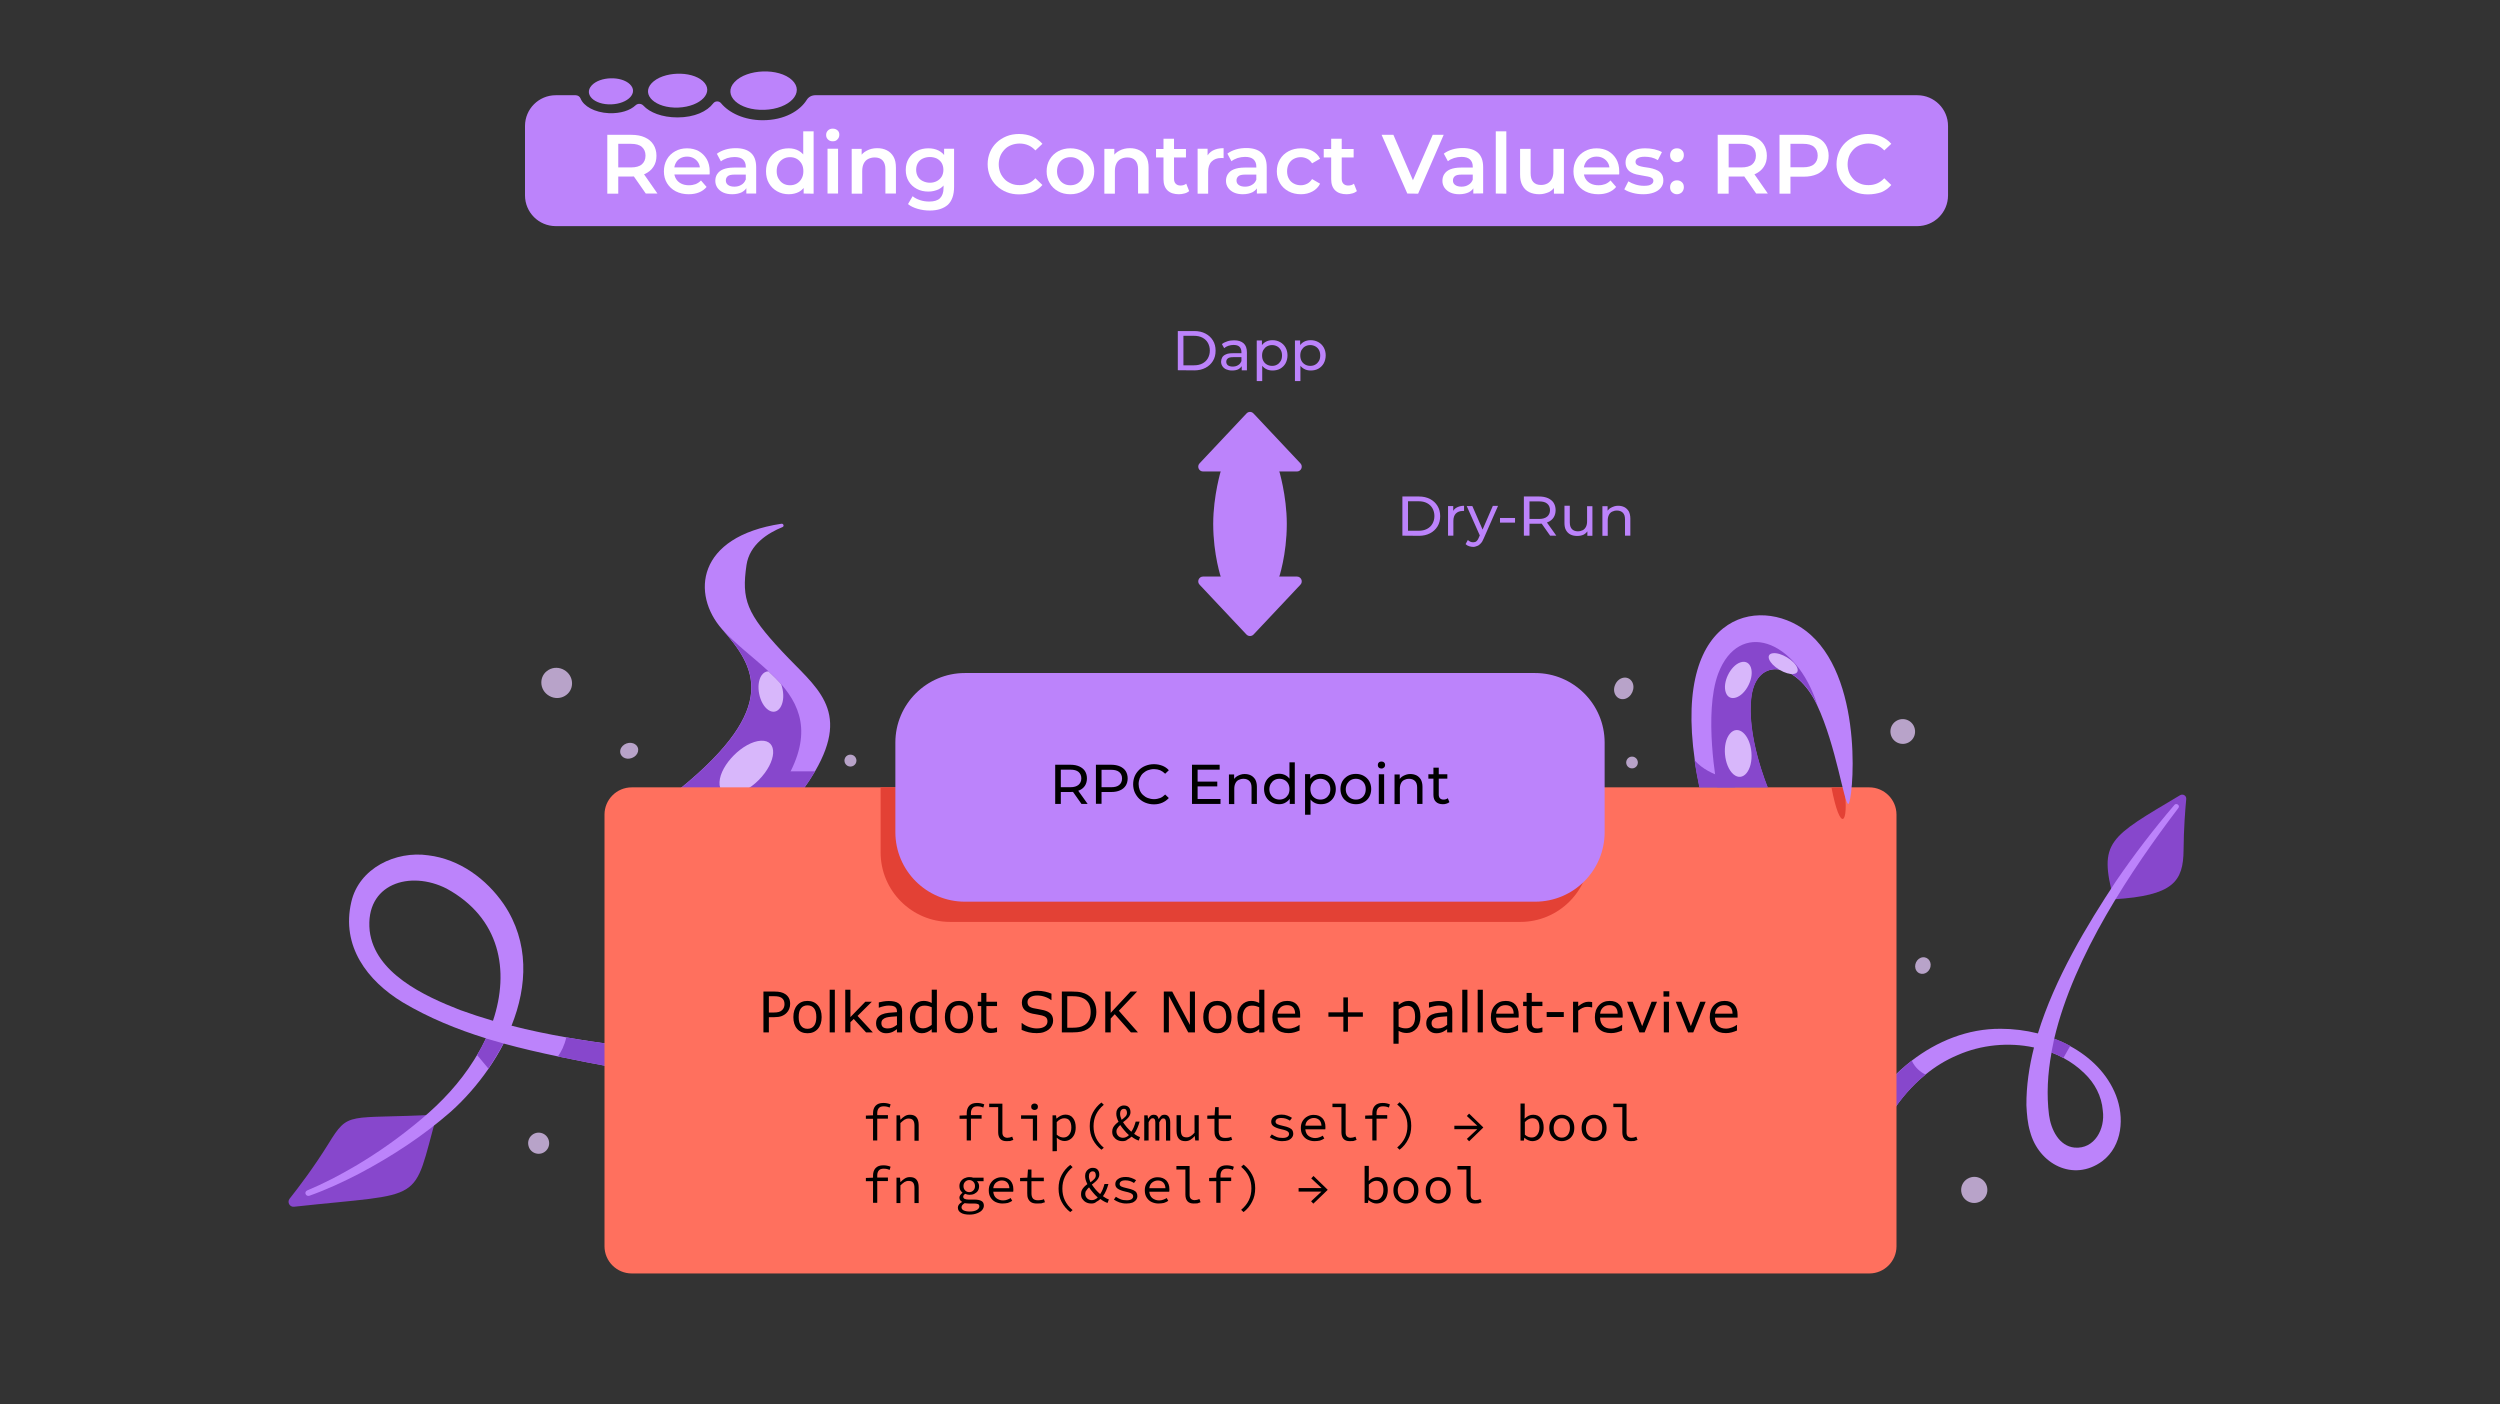 <?xml version="1.0" encoding="UTF-8" standalone="no"?>
<!-- Generator: Adobe Illustrator 28.1.0, SVG Export Plug-In . SVG Version: 6.00 Build 0)  -->

<svg
   version="1.1"
   id="Ebene_1"
   x="0px"
   y="0px"
   viewBox="0 0 1780 1000"
   style="enable-background:new 0 0 1780 1000;"
   xml:space="preserve"
   sodipodi:docname="rpc-revive.svg"
   inkscape:version="1.3.2 (091e20e, 2023-11-25)"
   xmlns:inkscape="http://www.inkscape.org/namespaces/inkscape"
   xmlns:sodipodi="http://sodipodi.sourceforge.net/DTD/sodipodi-0.dtd"
   xmlns="http://www.w3.org/2000/svg"
   xmlns:svg="http://www.w3.org/2000/svg"><rect x="0" y="0" width="1780" height="1000" fill="#333333" stroke="none"/><defs
   id="defs154" /><sodipodi:namedview
   id="namedview154"
   pagecolor="#ffffff"
   bordercolor="#000000"
   borderopacity="0.25"
   inkscape:showpageshadow="2"
   inkscape:pageopacity="0.0"
   inkscape:pagecheckerboard="0"
   inkscape:deskcolor="#d1d1d1"
   inkscape:zoom="0.55842697"
   inkscape:cx="761.96177"
   inkscape:cy="803.14889"
   inkscape:window-width="1392"
   inkscape:window-height="1212"
   inkscape:window-x="0"
   inkscape:window-y="25"
   inkscape:window-maximized="0"
   inkscape:current-layer="Ebene_1" />
<style
   type="text/css"
   id="style1">
	.st0{fill:#8747CC;}
	.st1{fill:#BC83FB;}
	.st2{fill:#B8A3C9;}
	.st3{fill:#D8B7FB;}
	.st4{fill:#FFFFFF;}
	.st5{fill:#FF705E;}
	.st6{fill:#E34135;}
</style>
<path
   class="st0"
   d="M1505,640.3c42.4-2.6,49.5-12.6,49.7-35.1c0.1-15.1,1.2-28.9,1.9-36.3c0.2-2.4-2.3-3.9-4.4-2.7  C1501.6,596.4,1494,599,1505,640.3z"
   id="path1" />
<path
   class="st1"
   d="M1551,575.3c0.6-0.8,0.5-1.8-0.3-2.4s-1.9-0.6-2.5,0.2c-14.8,17.3-28.7,35.4-41.6,54.3  c-20.7,31.3-43.7,69.5-55.6,108.4c-8.8-2.2-17.8-3.3-26.4-3.3c-23.4-0.2-45.5,8.8-63.7,22.9c-10.5,8.1-19.6,17.9-27.1,28.7  c-5.9,8.7,6.9,17.2,12.7,8.7c6.7-10.4,14.8-19.8,24.2-27.5c7-5.8,14.8-10.6,23.2-14.1c16.6-7.3,36.2-9.3,54.3-5.4  c-3.5,13.8-5.5,27.6-5.4,41.2c0.3,6.2,0.8,12.7,2.6,18.7c6.1,23.1,30.9,36.2,51.5,21c14.4-11,15.7-31.2,9.7-46.7  c-6.1-15.6-18.2-27.3-32.7-35.2c-3.6-2-7.4-3.7-11.3-5.2C1476.6,680,1518,618.8,1551,575.3L1551,575.3z M1469.2,753.3  c5.4,2.9,10.4,6.5,14.8,10.8c7.5,7.1,12.4,16.4,13.2,26.7c1.8,13-5.9,27.5-20.1,26.3c-11.1-1.1-16.8-12.8-18.2-23.2  c-1.8-14.4-1-29.4,1.8-44.5C1463.7,750.5,1466.5,751.8,1469.2,753.3L1469.2,753.3z"
   id="path2" />
<path
   class="st0"
   d="M1474,744.7l-4.9,8.6c-2.7-1.5-5.6-2.8-8.5-3.9l2-9.9C1466.6,741,1470.4,742.7,1474,744.7L1474,744.7z"
   id="path3" />
<path
   class="st0"
   d="M1371,765.1c-9.4,7.7-17.6,17.1-24.2,27.5c-5.9,8.6-18.6,0.1-12.7-8.7c7.4-10.8,16.6-20.6,27.1-28.7  C1363.5,760.3,1367.5,763.4,1371,765.1L1371,765.1z"
   id="path4" />
<path
   class="st0"
   d="M311.1,793.6c-64.4,3.5-62.5-3.2-77.4,21c-9.9,16-21,30.7-27.5,38.9c-1.9,2.4,0,6,3.1,5.7  C304.6,848.8,293.1,858.1,311.1,793.6L311.1,793.6z"
   id="path5" />
<path
   class="st1"
   d="M439.3,744c-12.1-1.5-24.1-3.3-36.1-5.4c-13.1-2.3-26.2-5-39-8.3c11.4-28.4,12.7-59.5-5.5-86.5  c-12.4-18-31.5-32.1-53.7-34.8c-23.1-3.4-49.4,9-54.9,33.3c-7.2,31.3,11.2,55.9,36.7,71.4c18.7,11.1,38.6,19.2,59.2,25.6  c-1.9,4-3.9,8-6.3,11.8c-0.8,1.3-1.5,2.5-2.3,3.8c-10,16-23,29.9-37.5,42c-14.6,12.3-30.4,23.6-46.9,33.3  c-11.1,6.5-22.5,12.5-34.3,17.4c-2.5,1.2-0.9,4.5,1.5,3.8c12.4-4.4,24.2-9.9,35.8-15.9c23.2-12.3,45.1-26.6,65-44  c9.7-8.7,19-19.2,26.9-30.7c3.9-5.7,7.5-11.6,10.7-17.8c12.8,3.5,25.8,6.5,38.8,9.2c13.2,2.8,26.5,5.3,39.7,7.8  C447.9,761.5,450.1,745.7,439.3,744L439.3,744z M351,726.8c-7.9-2.3-15.8-4.9-23.5-7.7c-25.6-10-60.7-26.3-64.3-56.4  c-3.4-33.5,28.7-43.3,54.8-30C356.1,653.5,363,691,351,726.8L351,726.8z"
   id="path6" />
<path
   class="st0"
   d="M358.4,743c-3.2,6.1-6.8,12.1-10.7,17.8l-8-9.6c2.3-3.9,4.4-7.8,6.3-11.8l0.8,0.2l11.1,3.2L358.4,743L358.4,743  z"
   id="path7" />
<path
   class="st0"
   d="M436.9,760c-13.2-2.5-26.4-5-39.7-7.8c2.4-3.3,4.7-7.8,6-13.6c12,2.1,24,3.9,36.1,5.4  C450.1,745.7,447.9,761.5,436.9,760L436.9,760z"
   id="path8" />
<path
   class="st2"
   d="M449.9,539.7c-4.7,1.8-9.2-1.4-8.2-5.8c1.1-4.3,6.9-6.5,10.6-3.9S454.6,538,449.9,539.7z"
   id="path9" />
<path
   class="st1"
   d="M580.3,549.2c-2.3,3.9-5,8.1-8.1,12.4h-88.1c72-58.6,53.2-87.2,30-113.6c-21.8-24.7-18.5-65.9,42.3-75.1  c1.5-0.2,2.1,1.9,0.7,2.4c-10.3,4.2-23.4,12.3-25.6,27c-3.6,24.6,0,34.4,25.5,61.7C580.4,489.2,606.1,504.8,580.3,549.2z"
   id="path10" />
<path
   class="st0"
   d="M555.7,561.6h-71.5c72-58.6,53.2-87.2,30-113.6c9.2,10.4,21.9,19.7,32.9,29.9c3.2,3,6.3,6,9.1,9.2  C571.6,504.8,578.8,526.6,555.7,561.6z"
   id="path11" />
<path
   class="st3"
   d="M540.2,555.4c-13,13-28.6,13.9-27.9,1.4c0.6-12.4,17-28.7,29.4-29.4S553.2,542.3,540.2,555.4z"
   id="path12" />
<path
   class="st3"
   d="M547.2,505.6c-6.7-4.4-9.4-18.1-5-24.7c1.4-2,3.1-2.9,4.9-2.9c3.2,3,6.3,6,9.1,9.2c0.4,1.1,0.7,2.2,1,3.5  C559.4,501.7,553.8,509.9,547.2,505.6z"
   id="path13" />
<path
   class="st0"
   d="M580.3,549.2c-2.3,3.9-5,8.1-8.1,12.4H547l4-12.4H580.3z"
   id="path14" />
<path
   class="st1"
   d="M887.5,451.8l-33.4-35.5c-2.1-2.2-0.5-5.8,2.5-5.8h66.8c3,0,4.6,3.6,2.5,5.8l-33.4,35.5  C891.1,453.2,888.9,453.2,887.5,451.8L887.5,451.8z"
   id="path15" />
<path
   class="st1"
   d="M887.5,294.4l-33.4,35.5c-2.1,2.2-0.5,5.8,2.5,5.8h66.8c3,0,4.6-3.6,2.5-5.8l-33.4-35.5  C891.1,292.9,888.9,292.9,887.5,294.4L887.5,294.4z"
   id="path16" />
<path
   class="st1"
   d="M910.5,334.3h-41c0,0-5.7,18.4-5.7,38.7c0,22.2,5.7,38.7,5.7,38.7h41c0,0,5.7-16.5,5.7-38.7  C916.2,352.7,910.5,334.3,910.5,334.3z"
   id="path17" />
<path
   class="st1"
   d="M1387,89.7v49.4c0,12.1-9.8,21.9-21.9,21.9H395.7c-12.1,0-21.9-9.8-21.9-21.9V89.7c0-12.1,9.8-21.9,21.9-21.9  h14.1c1.6,0,3,0.9,3.6,2.4c2.1,5.3,9.8,9.9,20.2,10.4c8.3,0.3,15.1-2,18.9-5.6c1.6-1.5,4.1-1.4,5.6,0.2c4.5,4.9,13.3,8.4,24.3,8.4  c12.1,0,21.1-4.3,25.4-10c1.4-1.8,4.1-1.9,5.6-0.1c5.8,7,16.6,12,29.3,12.1c16,0.1,27-6.9,31.7-14.5c1.3-2.1,3.6-3.3,6.1-3.3h784.6  C1377.2,67.8,1387,77.6,1387,89.7L1387,89.7z"
   id="path18" />
<path
   class="st1"
   d="M435.2,74.3c-12.1,0.4-19.8-7.1-13.9-13.5s21-6.8,27.2-0.8S447.2,73.9,435.2,74.3L435.2,74.3z"
   id="path19" />
<path
   class="st1"
   d="M482.9,76.6c-16.2,0.6-26.7-9.1-18.9-17.4s28.1-9.1,36.5-1.4S499.1,75.9,482.9,76.6z"
   id="path20" />
<path
   class="st1"
   d="M544.2,78.2c-18.2,0.6-30-10.4-21.2-19.8s31.5-10.2,40.9-1.4S562.3,77.6,544.2,78.2z"
   id="path21" />
<path
   class="st4"
   d="M432.4,137.8V96h17.2c3.7,0,6.9,0.6,9.5,1.8c2.7,1.2,4.7,2.9,6.1,5.1s2.2,4.9,2.2,8s-0.7,5.7-2.2,7.9  c-1.4,2.2-3.5,3.9-6.1,5.1c-2.7,1.2-5.8,1.8-9.5,1.8h-12.9l3.5-3.5v15.7h-7.8L432.4,137.8z M440.2,122.9l-3.5-3.7h12.6  c3.4,0,6-0.7,7.7-2.2s2.6-3.5,2.6-6.2s-0.9-4.7-2.6-6.2s-4.3-2.2-7.7-2.2h-12.6l3.5-3.8C440.2,98.6,440.2,122.9,440.2,122.9z   M459.8,137.8l-10.6-15.2h8.3l10.6,15.2H459.8z"
   id="path22" />
<path
   class="st4"
   d="M490.4,138.3c-3.5,0-6.6-0.7-9.3-2.1s-4.7-3.4-6.2-5.8c-1.5-2.5-2.2-5.3-2.2-8.4c0-3.2,0.7-6,2.1-8.5  s3.4-4.4,5.9-5.8s5.3-2.1,8.5-2.1c3.1,0,5.9,0.7,8.3,2c2.4,1.4,4.3,3.3,5.7,5.7c1.4,2.5,2.1,5.4,2.1,8.7v1.1c0,0.4,0,0.8-0.1,1.1  h-26.6v-5h22.7l-2.9,1.6c0-1.8-0.3-3.4-1.1-4.8s-1.9-2.5-3.3-3.3s-3-1.2-4.8-1.2s-3.4,0.4-4.8,1.2s-2.5,1.9-3.2,3.3  c-0.8,1.4-1.2,3.1-1.2,5v1.2c0,1.9,0.4,3.6,1.3,5.1s2.1,2.6,3.7,3.4s3.4,1.2,5.5,1.2c1.8,0,3.4-0.3,4.8-0.8c1.4-0.6,2.7-1.4,3.8-2.6  l4,4.6c-1.4,1.7-3.2,3-5.4,3.9C495.7,137.8,493.2,138.3,490.4,138.3L490.4,138.3z"
   id="path23" />
<path
   class="st4"
   d="M521.3,138.3c-2.4,0-4.5-0.4-6.3-1.2s-3.2-2-4.2-3.4c-1-1.5-1.5-3.1-1.5-4.9s0.4-3.4,1.3-4.8s2.3-2.6,4.2-3.4  c2-0.8,4.5-1.3,7.8-1.3h9.3v5h-8.7c-2.6,0-4.3,0.4-5.1,1.2c-0.9,0.8-1.3,1.8-1.3,3c0,1.4,0.5,2.4,1.6,3.2s2.6,1.2,4.5,1.2  c1.8,0,3.5-0.4,4.9-1.3c1.5-0.8,2.5-2.1,3.1-3.7l1.3,4.5c-0.7,1.9-2,3.3-3.9,4.4C526.5,137.7,524.2,138.3,521.3,138.3L521.3,138.3z   M531.4,137.8v-6.5L531,130v-11.3c0-2.2-0.7-3.9-2-5.1s-3.3-1.8-6-1.8c-1.8,0-3.6,0.3-5.3,0.8c-1.7,0.6-3.2,1.3-4.4,2.3l-2.9-5.4  c1.7-1.3,3.8-2.3,6.1-3c2.4-0.7,4.8-1,7.4-1c4.6,0,8.2,1.1,10.7,3.3s3.8,5.6,3.8,10.3v18.7H531.4z"
   id="path24" />
<path
   class="st4"
   d="M561.6,138.3c-3.1,0-5.8-0.7-8.3-2.1s-4.4-3.3-5.8-5.7s-2.1-5.3-2.1-8.6s0.7-6.2,2.1-8.6s3.3-4.3,5.8-5.7  s5.2-2,8.3-2c2.7,0,5.1,0.6,7.2,1.8s3.8,3,5,5.4s1.9,5.5,1.9,9.2s-0.6,6.8-1.8,9.2s-2.9,4.2-5,5.4  C566.8,137.7,564.3,138.3,561.6,138.3L561.6,138.3z M562.5,131.9c1.8,0,3.4-0.4,4.8-1.2s2.6-2,3.4-3.5c0.9-1.5,1.3-3.3,1.3-5.3  c0-2.1-0.4-3.9-1.3-5.4s-2-2.6-3.4-3.4s-3-1.2-4.8-1.2s-3.4,0.4-4.8,1.2s-2.6,1.9-3.4,3.4c-0.9,1.5-1.3,3.3-1.3,5.4  c0,2,0.4,3.8,1.3,5.3s2,2.7,3.4,3.5S560.7,131.9,562.5,131.9z M572.2,137.8v-7.5l0.3-8.5l-0.6-8.5V93.5h7.4v44.4L572.2,137.8  L572.2,137.8z"
   id="path25" />
<path
   class="st4"
   d="M592.9,100.6c-1.4,0-2.5-0.4-3.4-1.3s-1.3-1.9-1.3-3.2s0.4-2.3,1.3-3.2s2-1.3,3.4-1.3s2.5,0.4,3.4,1.2  s1.3,1.8,1.3,3.1s-0.4,2.4-1.3,3.3C595.5,100.2,594.4,100.6,592.9,100.6z M589.2,137.8v-31.9h7.5v31.9H589.2z"
   id="path26" />
<path
   class="st4"
   d="M624.6,105.5c2.6,0,4.8,0.5,6.8,1.5s3.6,2.5,4.8,4.6s1.7,4.7,1.7,7.9v18.3h-7.5v-17.3c0-2.8-0.7-4.9-2-6.3  s-3.2-2.1-5.6-2.1c-1.8,0-3.3,0.4-4.7,1.1s-2.4,1.8-3.1,3.2s-1.1,3.2-1.1,5.4v16.1h-7.5V106h7.1v8.6l-1.3-2.6c1.1-2,2.7-3.6,4.9-4.7  C619.3,106.1,621.8,105.5,624.6,105.5L624.6,105.5z"
   id="path27" />
<path
   class="st4"
   d="M661,136.4c-3,0-5.8-0.6-8.2-1.9c-2.5-1.3-4.4-3.1-5.8-5.4s-2.1-5-2.1-8.1s0.7-5.8,2.1-8.1s3.3-4.1,5.8-5.4  s5.2-1.9,8.2-1.9c2.7,0,5.1,0.5,7.3,1.6s3.9,2.8,5.2,5c1.3,2.3,1.9,5.2,1.9,8.7s-0.6,6.5-1.9,8.8c-1.3,2.3-3,4-5.2,5.1  C666.1,135.8,663.7,136.4,661,136.4L661,136.4z M662,149.9c-3,0-5.8-0.4-8.6-1.2s-5.1-1.9-6.9-3.4l3.3-5.6c1.4,1.2,3.2,2.1,5.3,2.8  s4.3,1,6.5,1c3.5,0,6.1-0.8,7.7-2.4s2.5-4,2.5-7.3v-5.7l0.6-7.2l-0.2-7.2v-7.8h7.1V133c0,5.8-1.5,10-4.4,12.8  C671.8,148.5,667.5,149.9,662,149.9L662,149.9z M662.1,130.1c1.9,0,3.5-0.4,5-1.2s2.6-1.9,3.4-3.2c0.8-1.4,1.2-3,1.2-4.8  s-0.4-3.4-1.2-4.8s-2-2.4-3.4-3.2c-1.5-0.7-3.2-1.1-5-1.1c-1.9,0-3.6,0.4-5.1,1.1s-2.7,1.8-3.5,3.2s-1.2,3-1.2,4.8s0.4,3.4,1.2,4.8  s2,2.5,3.5,3.2C658.6,129.7,660.3,130.1,662.1,130.1z"
   id="path28" />
<path
   class="st4"
   d="M725.6,138.4c-3.2,0-6.2-0.5-8.9-1.6s-5.1-2.6-7.1-4.5s-3.6-4.2-4.7-6.8s-1.7-5.5-1.7-8.6s0.6-6,1.7-8.6  s2.7-4.9,4.7-6.8s4.4-3.4,7.1-4.5s5.7-1.6,8.9-1.6c3.4,0,6.6,0.6,9.4,1.8s5.2,2.9,7.2,5.2l-5,4.7c-1.5-1.6-3.2-2.9-5.1-3.7  s-3.9-1.2-6.1-1.2s-4.2,0.4-6,1.1s-3.4,1.7-4.7,3.1s-2.4,2.9-3.1,4.7s-1.1,3.8-1.1,5.9s0.4,4.1,1.1,5.9s1.8,3.3,3.1,4.7  c1.3,1.4,2.9,2.3,4.7,3.1s3.8,1.1,6,1.1s4.2-0.4,6.1-1.2s3.6-2.1,5.1-3.7l5,4.8c-2,2.3-4.3,4-7.2,5.2  C732.2,137.8,729.1,138.4,725.6,138.4z"
   id="path29" />
<path
   class="st4"
   d="M762.1,138.3c-3.3,0-6.2-0.7-8.7-2.1c-2.6-1.4-4.6-3.4-6-5.8c-1.5-2.5-2.2-5.3-2.2-8.4c0-3.2,0.7-6,2.2-8.5  s3.5-4.4,6-5.8c2.6-1.4,5.5-2.1,8.7-2.1c3.3,0,6.2,0.7,8.8,2.1s4.6,3.3,6,5.7c1.5,2.4,2.2,5.3,2.2,8.5s-0.7,6-2.2,8.4  c-1.5,2.5-3.5,4.4-6,5.8S765.5,138.3,762.1,138.3L762.1,138.3z M762.1,131.9c1.8,0,3.5-0.4,4.9-1.2s2.6-2,3.4-3.5s1.2-3.3,1.2-5.3  c0-2.1-0.4-3.9-1.2-5.4s-1.9-2.6-3.4-3.4c-1.4-0.8-3-1.2-4.8-1.2s-3.5,0.4-4.9,1.2s-2.5,1.9-3.4,3.4c-0.8,1.5-1.3,3.3-1.3,5.4  c0,2,0.4,3.8,1.3,5.3c0.8,1.5,2,2.7,3.4,3.5S760.3,131.9,762.1,131.9z"
   id="path30" />
<path
   class="st4"
   d="M804.5,105.5c2.6,0,4.8,0.5,6.8,1.5s3.6,2.5,4.8,4.6s1.7,4.7,1.7,7.9v18.3h-7.5v-17.3c0-2.8-0.7-4.9-2-6.3  s-3.2-2.1-5.6-2.1c-1.8,0-3.3,0.4-4.7,1.1s-2.4,1.8-3.1,3.2s-1.1,3.2-1.1,5.4v16.1h-7.5V106h7.1v8.6l-1.3-2.6c1.1-2,2.7-3.6,4.9-4.7  C799.2,106.1,801.7,105.5,804.5,105.5L804.5,105.5z"
   id="path31" />
<path
   class="st4"
   d="M823.1,112.1v-6h21.3v6H823.1z M839.4,138.3c-3.5,0-6.2-0.9-8.1-2.7s-2.9-4.5-2.9-8V98.8h7.5v28.5  c0,1.5,0.4,2.7,1.2,3.5s1.9,1.3,3.3,1.3c1.7,0,3.1-0.4,4.2-1.3l2.1,5.3c-0.9,0.7-2,1.3-3.2,1.6C842,138.1,840.7,138.3,839.4,138.3  L839.4,138.3z"
   id="path32" />
<path
   class="st4"
   d="M852.7,137.8v-31.9h7.1v8.8l-0.8-2.6c1-2.2,2.5-3.8,4.5-4.9c2.1-1.1,4.6-1.7,7.7-1.7v7.1  c-0.3-0.1-0.6-0.1-0.9-0.1h-0.8c-2.8,0-5.1,0.8-6.8,2.5s-2.5,4.1-2.5,7.4v15.5h-7.5V137.8z"
   id="path33" />
<path
   class="st4"
   d="M884.9,138.3c-2.4,0-4.5-0.4-6.3-1.2s-3.2-2-4.2-3.4c-1-1.5-1.5-3.1-1.5-4.9s0.4-3.4,1.3-4.8s2.3-2.6,4.2-3.4  c2-0.8,4.5-1.3,7.8-1.3h9.3v5h-8.7c-2.6,0-4.3,0.4-5.1,1.2c-0.9,0.8-1.3,1.8-1.3,3c0,1.4,0.5,2.4,1.6,3.2s2.6,1.2,4.5,1.2  c1.8,0,3.5-0.4,4.9-1.3c1.5-0.8,2.5-2.1,3.1-3.7l1.3,4.5c-0.7,1.9-2,3.3-3.9,4.4C890.1,137.7,887.7,138.3,884.9,138.3L884.9,138.3z   M894.9,137.8v-6.5l-0.4-1.4v-11.3c0-2.2-0.7-3.9-2-5.1s-3.3-1.8-6-1.8c-1.8,0-3.6,0.3-5.3,0.8c-1.7,0.6-3.2,1.3-4.4,2.3l-2.9-5.4  c1.7-1.3,3.8-2.3,6.1-3c2.4-0.7,4.8-1,7.4-1c4.6,0,8.2,1.1,10.7,3.3s3.8,5.6,3.8,10.3v18.7L894.9,137.8L894.9,137.8z"
   id="path34" />
<path
   class="st4"
   d="M926.3,138.3c-3.3,0-6.3-0.7-8.9-2.1s-4.7-3.4-6.1-5.8c-1.5-2.5-2.2-5.3-2.2-8.4c0-3.2,0.7-6,2.2-8.5  s3.5-4.4,6.1-5.8s5.6-2.1,8.9-2.1c3.1,0,5.9,0.6,8.2,1.9c2.4,1.3,4.2,3.1,5.4,5.5l-5.7,3.3c-1-1.5-2.1-2.6-3.5-3.3s-2.9-1.1-4.5-1.1  c-1.8,0-3.5,0.4-5,1.2s-2.6,1.9-3.5,3.4c-0.8,1.5-1.3,3.3-1.3,5.4s0.4,3.9,1.3,5.4c0.8,1.5,2,2.6,3.5,3.4s3.1,1.2,5,1.2  c1.6,0,3.1-0.4,4.5-1.1s2.5-1.8,3.5-3.3l5.7,3.3c-1.2,2.4-3,4.2-5.4,5.5S929.4,138.3,926.3,138.3L926.3,138.3z"
   id="path35" />
<path
   class="st4"
   d="M942.5,112.1v-6h21.3v6H942.5z M958.8,138.3c-3.5,0-6.2-0.9-8.1-2.7s-2.9-4.5-2.9-8V98.8h7.5v28.5  c0,1.5,0.4,2.7,1.2,3.5s1.9,1.3,3.3,1.3c1.7,0,3.1-0.4,4.2-1.3l2.1,5.3c-0.9,0.7-2,1.3-3.2,1.6C961.5,138.1,960.2,138.3,958.8,138.3  L958.8,138.3z"
   id="path36" />
<path
   class="st4"
   d="M1002,137.8L983.7,96h8.4l16.3,37.9h-4.8l16.5-37.9h7.8l-18.2,41.9L1002,137.8L1002,137.8z"
   id="path37" />
<path
   class="st4"
   d="M1039,138.3c-2.4,0-4.5-0.4-6.3-1.2s-3.2-2-4.2-3.4c-1-1.5-1.5-3.1-1.5-4.9s0.4-3.4,1.3-4.8s2.3-2.6,4.2-3.4  c2-0.8,4.5-1.3,7.8-1.3h9.3v5h-8.7c-2.6,0-4.3,0.4-5.1,1.2c-0.9,0.8-1.3,1.8-1.3,3c0,1.4,0.5,2.4,1.6,3.2s2.6,1.2,4.5,1.2  c1.8,0,3.5-0.4,4.9-1.3c1.5-0.8,2.5-2.1,3.1-3.7l1.3,4.5c-0.7,1.9-2,3.3-3.9,4.4C1044.2,137.7,1041.8,138.3,1039,138.3L1039,138.3z   M1049,137.8v-6.5l-0.4-1.4v-11.3c0-2.2-0.7-3.9-2-5.1s-3.3-1.8-6-1.8c-1.8,0-3.6,0.3-5.3,0.8c-1.7,0.6-3.2,1.3-4.4,2.3l-2.9-5.4  c1.7-1.3,3.8-2.3,6.1-3c2.4-0.7,4.8-1,7.4-1c4.6,0,8.2,1.1,10.7,3.3s3.8,5.6,3.8,10.3v18.7L1049,137.8L1049,137.8z"
   id="path38" />
<path
   class="st4"
   d="M1065,137.8V93.5h7.5v44.4L1065,137.8L1065,137.8z"
   id="path39" />
<path
   class="st4"
   d="M1096,138.3c-2.7,0-5.1-0.5-7.2-1.5s-3.7-2.6-4.8-4.7c-1.2-2.1-1.7-4.7-1.7-7.9V106h7.5v17.2  c0,2.9,0.6,5,1.9,6.4s3.1,2.1,5.5,2.1c1.8,0,3.3-0.4,4.6-1.1s2.3-1.8,3.1-3.2c0.7-1.4,1.1-3.2,1.1-5.3V106h7.5v31.9h-7.1v-8.6  l1.3,2.6c-1.1,2.1-2.7,3.7-4.7,4.8C1100.7,137.7,1098.4,138.3,1096,138.3L1096,138.3z"
   id="path40" />
<path
   class="st4"
   d="M1138,138.3c-3.5,0-6.6-0.7-9.3-2.1s-4.7-3.4-6.2-5.8c-1.5-2.5-2.2-5.3-2.2-8.4c0-3.2,0.7-6,2.1-8.5  s3.4-4.4,5.9-5.8s5.3-2.1,8.5-2.1c3.1,0,5.9,0.7,8.3,2c2.4,1.4,4.3,3.3,5.7,5.7c1.4,2.5,2.1,5.4,2.1,8.7v1.1c0,0.4,0,0.8-0.1,1.1  h-26.6v-5h22.7l-2.9,1.6c0-1.8-0.3-3.4-1.1-4.8s-1.9-2.5-3.3-3.3s-3-1.2-4.8-1.2s-3.4,0.4-4.8,1.2s-2.5,1.9-3.2,3.3  c-0.8,1.4-1.2,3.1-1.2,5v1.2c0,1.9,0.4,3.6,1.3,5.1s2.1,2.6,3.7,3.4s3.4,1.2,5.5,1.2c1.8,0,3.4-0.3,4.8-0.8c1.4-0.6,2.7-1.4,3.8-2.6  l4,4.6c-1.4,1.7-3.2,3-5.4,3.9C1143.3,137.8,1140.8,138.3,1138,138.3L1138,138.3z"
   id="path41" />
<path
   class="st4"
   d="M1170,138.3c-2.7,0-5.2-0.3-7.7-1s-4.4-1.5-5.8-2.5l2.9-5.7c1.4,0.9,3.1,1.7,5.1,2.3s4,0.9,6,0.9  c2.4,0,4.1-0.3,5.1-1c1.1-0.6,1.6-1.5,1.6-2.6c0-0.9-0.4-1.5-1.1-2s-1.7-0.8-2.8-1c-1.2-0.2-2.4-0.5-3.9-0.7  c-1.4-0.2-2.8-0.5-4.2-0.8s-2.7-0.8-3.9-1.5s-2.1-1.5-2.8-2.7c-0.7-1.1-1.1-2.6-1.1-4.4c0-2,0.6-3.8,1.7-5.3  c1.2-1.5,2.8-2.7,4.9-3.5s4.6-1.2,7.4-1.2c2.2,0,4.3,0.2,6.5,0.7s4,1.2,5.4,2l-2.9,5.7c-1.5-0.9-3-1.5-4.6-1.9  c-1.5-0.3-3.1-0.5-4.6-0.5c-2.3,0-4,0.3-5.1,1s-1.6,1.5-1.6,2.6c0,1,0.4,1.7,1.1,2.2s1.7,0.9,2.8,1.1c1.2,0.3,2.4,0.5,3.9,0.7  c1.4,0.2,2.8,0.4,4.2,0.8s2.7,0.8,3.9,1.5c1.2,0.6,2.1,1.5,2.8,2.6s1.1,2.6,1.1,4.4c0,2-0.6,3.7-1.8,5.2s-2.8,2.6-5,3.4  S1172.9,138.3,1170,138.3L1170,138.3z"
   id="path42" />
<path
   class="st4"
   d="M1194,115.5c-1.4,0-2.5-0.5-3.5-1.4s-1.4-2.1-1.4-3.6s0.5-2.7,1.4-3.6s2.1-1.3,3.5-1.3s2.5,0.4,3.5,1.3  s1.4,2.1,1.4,3.6c0,1.4-0.5,2.6-1.4,3.6C1196.5,115,1195.3,115.5,1194,115.5z M1194,138.3c-1.4,0-2.5-0.5-3.5-1.4s-1.4-2.1-1.4-3.6  s0.5-2.7,1.4-3.6c1-0.9,2.1-1.3,3.5-1.3s2.5,0.4,3.5,1.3s1.4,2.1,1.4,3.6c0,1.4-0.5,2.6-1.4,3.6  C1196.5,137.8,1195.3,138.3,1194,138.3z"
   id="path43" />
<path
   class="st4"
   d="M1223,137.8V96h17.2c3.7,0,6.9,0.6,9.5,1.8c2.7,1.2,4.7,2.9,6.1,5.1s2.2,4.9,2.2,8s-0.7,5.7-2.2,7.9  c-1.4,2.2-3.5,3.9-6.1,5.1c-2.7,1.2-5.8,1.8-9.5,1.8h-12.9l3.5-3.5v15.7h-7.8L1223,137.8z M1230.8,122.9l-3.5-3.7h12.6  c3.4,0,6-0.7,7.7-2.2s2.6-3.5,2.6-6.2s-0.9-4.7-2.6-6.2s-4.3-2.2-7.7-2.2h-12.6l3.5-3.8C1230.8,98.6,1230.8,122.9,1230.8,122.9z   M1250.4,137.8l-10.6-15.2h8.3l10.6,15.2H1250.4z"
   id="path44" />
<path
   class="st4"
   d="M1267,137.8V96h17.2c3.7,0,6.9,0.6,9.5,1.8c2.7,1.2,4.7,2.9,6.1,5.1s2.2,4.9,2.2,8s-0.7,5.7-2.2,8  c-1.4,2.2-3.5,3.9-6.1,5.1c-2.7,1.2-5.8,1.8-9.5,1.8h-12.9l3.5-3.6v15.7h-7.8L1267,137.8z M1274.8,122.9l-3.5-3.8h12.6  c3.4,0,6-0.7,7.7-2.2s2.6-3.5,2.6-6.1c0-2.7-0.9-4.7-2.6-6.2s-4.3-2.2-7.7-2.2h-12.6l3.5-3.8C1274.8,98.6,1274.8,122.9,1274.8,122.9  z"
   id="path45" />
<path
   class="st4"
   d="M1330,138.4c-3.2,0-6.2-0.5-8.9-1.6s-5.1-2.6-7.1-4.5s-3.6-4.2-4.7-6.8s-1.7-5.5-1.7-8.6s0.6-6,1.7-8.6  s2.7-4.9,4.7-6.8s4.4-3.4,7.1-4.5s5.7-1.6,8.9-1.6c3.4,0,6.6,0.6,9.4,1.8s5.2,2.9,7.2,5.2l-5,4.7c-1.5-1.6-3.2-2.9-5.1-3.7  s-3.9-1.2-6.1-1.2s-4.2,0.4-6,1.1s-3.4,1.7-4.7,3.1s-2.4,2.9-3.1,4.7s-1.1,3.8-1.1,5.9s0.4,4.1,1.1,5.9s1.8,3.3,3.1,4.7  c1.3,1.4,2.9,2.3,4.7,3.1s3.8,1.1,6,1.1s4.2-0.4,6.1-1.2s3.6-2.1,5.1-3.7l5,4.8c-2,2.3-4.3,4-7.2,5.2  C1336.7,137.8,1333.5,138.4,1330,138.4z"
   id="path46" />
<path
   class="st1"
   d="M838.6,263.6v-27.9h11.8c3,0,5.6,0.6,7.9,1.8s4,2.8,5.3,4.9s1.9,4.5,1.9,7.3s-0.6,5.2-1.9,7.3  c-1.3,2.1-3,3.7-5.3,4.9s-4.9,1.8-7.9,1.8L838.6,263.6L838.6,263.6z M842.6,260.1h7.5c2.3,0,4.3-0.4,6-1.3s3-2.1,3.9-3.7  c0.9-1.6,1.4-3.4,1.4-5.5s-0.5-3.9-1.4-5.5s-2.2-2.8-3.9-3.7s-3.7-1.3-6-1.3h-7.5V260.1L842.6,260.1z"
   id="path47" />
<path
   class="st1"
   d="M877.2,263.8c-1.6,0-2.9-0.3-4.1-0.8s-2.1-1.3-2.7-2.2s-1-2-1-3.2c0-1.1,0.3-2.2,0.8-3.1s1.4-1.7,2.7-2.2  c1.2-0.6,2.9-0.8,5-0.8h6.7v2.8H878c-1.9,0-3.2,0.3-3.9,1c-0.7,0.6-1,1.4-1,2.3c0,1,0.4,1.9,1.2,2.5s2,0.9,3.4,0.9s2.7-0.3,3.8-1  c1.1-0.6,1.9-1.6,2.3-2.8l0.8,2.6c-0.5,1.2-1.4,2.2-2.7,3C880.7,263.5,879.1,263.8,877.2,263.8z M884.1,263.6v-4.5l-0.2-0.8v-7.6  c0-1.6-0.5-2.9-1.4-3.8s-2.4-1.3-4.2-1.3c-1.2,0-2.5,0.2-3.7,0.6s-2.2,1-3,1.7L870,245c1.1-0.9,2.4-1.5,3.9-2s3.1-0.7,4.8-0.7  c2.9,0,5.1,0.7,6.7,2.1s2.4,3.6,2.4,6.5v12.8h-3.7V263.6z"
   id="path48" />
<path
   class="st1"
   d="M894.8,271.3v-28.9h3.7v5.7l-0.2,4.9l0.4,4.9v13.4H894.8z M906,263.8c-1.8,0-3.4-0.4-4.8-1.2s-2.6-2-3.5-3.6  s-1.3-3.6-1.3-6s0.4-4.4,1.3-6c0.8-1.6,2-2.8,3.4-3.6s3.1-1.2,4.9-1.2c2.1,0,3.9,0.5,5.5,1.4s2.9,2.2,3.8,3.8s1.4,3.5,1.4,5.6  s-0.5,4-1.4,5.7c-0.9,1.6-2.2,2.9-3.8,3.8S908.1,263.8,906,263.8L906,263.8z M905.7,260.5c1.4,0,2.6-0.3,3.6-0.9  c1.1-0.6,1.9-1.5,2.6-2.6c0.6-1.1,0.9-2.4,0.9-3.9s-0.3-2.8-0.9-3.9s-1.5-2-2.6-2.6s-2.3-0.9-3.6-0.9s-2.5,0.3-3.6,0.9  s-1.9,1.5-2.6,2.6c-0.6,1.1-0.9,2.4-0.9,3.9s0.3,2.8,0.9,3.9c0.6,1.1,1.5,2,2.6,2.6S904.4,260.5,905.7,260.5z"
   id="path49" />
<path
   class="st1"
   d="M922,271.3v-28.9h3.7v5.7l-0.2,4.9l0.4,4.9v13.4H922z M933.2,263.8c-1.8,0-3.4-0.4-4.8-1.2s-2.6-2-3.5-3.6  s-1.3-3.6-1.3-6s0.4-4.4,1.3-6c0.8-1.6,2-2.8,3.4-3.6s3.1-1.2,4.9-1.2c2.1,0,3.9,0.5,5.5,1.4s2.9,2.2,3.8,3.8s1.4,3.5,1.4,5.6  s-0.5,4-1.4,5.7c-0.9,1.6-2.2,2.9-3.8,3.8S935.3,263.8,933.2,263.8L933.2,263.8z M932.9,260.5c1.4,0,2.6-0.3,3.6-0.9  c1.1-0.6,1.9-1.5,2.6-2.6c0.6-1.1,0.9-2.4,0.9-3.9s-0.3-2.8-0.9-3.9s-1.5-2-2.6-2.6s-2.3-0.9-3.6-0.9s-2.5,0.3-3.6,0.9  s-1.9,1.5-2.6,2.6c-0.6,1.1-0.9,2.4-0.9,3.9s0.3,2.8,0.9,3.9c0.6,1.1,1.5,2,2.6,2.6S931.6,260.5,932.9,260.5z"
   id="path50" />
<path
   class="st1"
   d="M998.5,381.4v-27.9h11.8c3,0,5.6,0.6,7.9,1.8s4,2.8,5.3,4.9c1.3,2.1,1.9,4.5,1.9,7.3s-0.6,5.2-1.9,7.3  s-3,3.7-5.3,4.9s-4.9,1.8-7.9,1.8L998.5,381.4L998.5,381.4z M1002.5,377.9h7.5c2.3,0,4.3-0.4,6-1.3s3-2.1,3.9-3.7s1.4-3.4,1.4-5.5  s-0.5-3.9-1.4-5.5s-2.2-2.8-3.9-3.7s-3.7-1.3-6-1.3h-7.5V377.9z"
   id="path51" />
<path
   class="st1"
   d="M1031,381.4v-21.1h3.7v5.7l-0.4-1.4c0.6-1.5,1.6-2.6,3-3.3s3.1-1.2,5.1-1.2v3.7h-0.5c0,0-0.3,0-0.4,0  c-2,0-3.7,0.6-4.9,1.8s-1.8,3-1.8,5.3v10.5H1031L1031,381.4z"
   id="path52" />
<path
   class="st1"
   d="M1049,389.4c-1,0-2-0.2-3-0.5s-1.8-0.8-2.5-1.5l1.6-2.9c0.5,0.5,1.1,0.9,1.8,1.2c0.6,0.3,1.3,0.4,2,0.4  c0.9,0,1.7-0.2,2.3-0.7s1.2-1.3,1.7-2.6l1.3-2.9l0.4-0.5l8.3-19.2h3.7l-10.2,23.2c-0.6,1.5-1.3,2.7-2.1,3.5  c-0.8,0.9-1.6,1.5-2.5,1.8S1050.1,389.4,1049,389.4L1049,389.4z M1054,382.1l-9.7-21.8h4l8.2,18.8L1054,382.1z"
   id="path53" />
<path
   class="st1"
   d="M1068,372.1v-3.3h10.7v3.3H1068z"
   id="path54" />
<path
   class="st1"
   d="M1085,381.4v-27.9h10.9c2.4,0,4.5,0.4,6.3,1.2c1.7,0.8,3.1,1.9,4,3.3c0.9,1.5,1.4,3.2,1.4,5.2s-0.5,3.8-1.4,5.2  s-2.3,2.6-4,3.3c-1.7,0.8-3.8,1.2-6.3,1.2h-8.7l1.8-1.8v10.3L1085,381.4L1085,381.4z M1089,371.5l-1.8-2h8.6c2.6,0,4.5-0.6,5.8-1.7  s2-2.7,2-4.6s-0.7-3.5-2-4.6s-3.2-1.6-5.8-1.6h-8.6l1.8-2V371.5L1089,371.5z M1103.7,381.4l-7.1-10.1h4.3l7.2,10.1H1103.7z"
   id="path55" />
<path
   class="st1"
   d="M1123,381.6c-1.8,0-3.4-0.3-4.8-1s-2.4-1.7-3.2-3.1s-1.1-3.1-1.1-5.2v-12.2h3.8V372c0,2.1,0.5,3.6,1.5,4.7  c1,1,2.4,1.6,4.2,1.6c1.3,0,2.5-0.3,3.5-0.8s1.7-1.3,2.3-2.4c0.5-1,0.8-2.3,0.8-3.8v-10.9h3.8v21.1h-3.6v-5.7l0.6,1.5  c-0.7,1.4-1.7,2.5-3.1,3.3C1126.3,381.3,1124.7,381.6,1123,381.6L1123,381.6z"
   id="path56" />
<path
   class="st1"
   d="M1152,360.1c1.7,0,3.2,0.3,4.6,1c1.3,0.7,2.3,1.7,3.1,3c0.7,1.4,1.1,3.1,1.1,5.1v12.2h-3.8v-11.7  c0-2-0.5-3.6-1.5-4.6s-2.4-1.6-4.2-1.6c-1.4,0-2.5,0.3-3.5,0.8s-1.8,1.3-2.3,2.4c-0.5,1-0.8,2.3-0.8,3.9v10.9h-3.8v-21.1h3.7v5.7  l-0.6-1.5c0.7-1.4,1.8-2.5,3.2-3.2S1150.1,360.1,1152,360.1L1152,360.1z"
   id="path57" />
<path
   class="st5"
   d="M1331,906.7H449.8c-10.7,0-19.4-8.7-19.4-19.4V580c0-10.7,8.7-19.4,19.4-19.4h881.1c10.7,0,19.4,8.7,19.4,19.4  v307.4C1350.3,898,1341.6,906.7,1331,906.7L1331,906.7z"
   id="path58" />
<path
   class="st6"
   d="M1132,560.6v46.3c0,27.3-22.2,49.5-49.5,49.5h-406c-27.3,0-49.5-22.2-49.5-49.5v-46.3H1132z"
   id="path59" />
<path
   class="st1"
   d="M1093,642H687c-27.3,0-49.5-22.2-49.5-49.5v-63.8c0-27.3,22.2-49.5,49.5-49.5h406c27.3,0,49.5,22.2,49.5,49.5  v63.8C1142.5,619.9,1120.3,642,1093,642z"
   id="path60" />
<path
   d="M621.6,812.1v-15.5h-5.1v-2.3l5.1-0.2v-1.5c0-2.2,0.6-4,1.8-5.3s3-2,5.5-2c1.8,0,3.5,0.3,5.2,1l-0.7,2.3  c-0.7-0.3-1.4-0.6-2.1-0.7c-0.6-0.1-1.3-0.2-2.1-0.2c-1.6,0-2.8,0.4-3.5,1.3c-0.7,0.8-1.1,2-1.1,3.4v1.6h7.6v2.5h-7.6V812h-3  L621.6,812.1z"
   id="path61" />
<path
   d="M638.3,812.1v-18h2.5l0.3,3.1h0.1c0.9-1,2-1.9,3-2.5c1.1-0.7,2.3-1,3.7-1c2.1,0,3.7,0.6,4.7,1.9c1,1.2,1.5,3,1.5,5.4v11.2  h-3v-10.8c0-1.7-0.3-3-1-3.8c-0.6-0.8-1.7-1.2-3.2-1.2c-1.1,0-2,0.3-2.9,0.8c-0.8,0.5-1.8,1.4-2.9,2.4v12.6h-2.8L638.3,812.1z"
   id="path62" />
<path
   d="M688.3,812.1v-15.5h-5.1v-2.3l5.1-0.2v-1.5c0-2.2,0.6-4,1.8-5.3s3-2,5.5-2c1.8,0,3.5,0.3,5.2,1l-0.7,2.3  c-0.7-0.3-1.4-0.6-2.1-0.7c-0.6-0.1-1.3-0.2-2.1-0.2c-1.6,0-2.8,0.4-3.5,1.3c-0.7,0.8-1.1,2-1.1,3.4v1.6h7.6v2.5h-7.6V812h-3  L688.3,812.1z"
   id="path63" />
<path
   d="M716.6,812.5c-1.9,0-3.4-0.5-4.4-1.6s-1.5-2.7-1.5-4.8v-17.8h-6.4v-2.5h9.4v20.5c0,1.3,0.3,2.3,1,2.9s1.5,0.9,2.6,0.9  s2.2-0.3,3.4-0.8l0.8,2.3c-0.8,0.3-1.6,0.6-2.3,0.8C718.4,812.4,717.6,812.5,716.6,812.5L716.6,812.5z"
   id="path64" />
<path
   d="M735.4,812.1v-15.5H727v-2.5h11.4v18H735.4z M736.6,790.3c-0.7,0-1.3-0.2-1.7-0.6c-0.5-0.4-0.7-1-0.7-1.7s0.2-1.3,0.7-1.7  s1-0.6,1.7-0.6s1.3,0.2,1.7,0.6c0.5,0.4,0.7,1,0.7,1.7s-0.2,1.3-0.7,1.7C737.9,790.1,737.3,790.3,736.6,790.3z"
   id="path65" />
<path
   d="M749.4,819.7v-25.6h2.5l0.3,2.3h0.1c0.8-0.8,1.8-1.4,2.9-2c1.1-0.5,2.2-0.8,3.3-0.8c2.4,0,4.3,0.8,5.5,2.5  c1.3,1.7,1.9,3.9,1.9,6.7c0,2-0.4,3.8-1.1,5.2c-0.8,1.5-1.8,2.6-3,3.3c-1.2,0.8-2.6,1.1-4,1.1c-0.8,0-1.7-0.2-2.7-0.6  s-1.9-1-2.6-1.7h-0.1l0.1,3.4v6.1L749.4,819.7L749.4,819.7z M757.2,809.9c1.6,0,2.9-0.6,4-1.9c1-1.3,1.6-3,1.6-5.2  c0-2-0.4-3.6-1.2-4.8s-2.1-1.8-3.9-1.8c-0.8,0-1.6,0.2-2.5,0.6s-1.8,1.1-2.8,2.1v9c0.9,0.8,1.7,1.3,2.6,1.6S756.6,809.9,757.2,809.9  L757.2,809.9z"
   id="path66" />
<path
   d="M784.2,818.6c-2.6-2-4.6-4.4-6.1-7.2s-2.2-6-2.2-9.6s0.7-6.8,2.2-9.6s3.5-5.2,6.1-7.2l1.7,1.6c-2.5,2.1-4.3,4.4-5.5,6.9  s-1.8,5.3-1.8,8.4s0.6,5.9,1.8,8.4s3,4.8,5.5,6.9L784.2,818.6L784.2,818.6z"
   id="path67" />
<path
   d="M799.2,812.5c-1.4,0-2.7-0.3-3.8-0.9s-1.9-1.4-2.6-2.4s-0.9-2.2-0.9-3.5c0-1.1,0.2-2,0.6-2.8s1-1.6,1.7-2.3s1.4-1.3,2.2-1.9  c-0.5-1-0.9-2-1.2-3s-0.4-1.9-0.4-2.8c0-1.1,0.2-2.1,0.7-2.9c0.4-0.9,1.1-1.5,1.9-2.1c0.8-0.5,1.7-0.8,2.8-0.8  c1.5,0,2.7,0.4,3.5,1.3s1.2,2,1.2,3.5c0,1-0.3,2-0.8,2.8s-1.2,1.6-2,2.3s-1.6,1.4-2.5,2c0.8,1.2,1.7,2.4,2.7,3.6s2.1,2.2,3.2,3.2  c0.7-1,1.3-2.1,1.8-3.3s0.9-2.5,1.3-3.9h2.8c-0.4,1.6-1,3.1-1.6,4.6s-1.4,2.8-2.3,4.1c1.5,1.1,2.9,1.9,4.2,2.3l-0.9,2.5  c-1.6-0.5-3.3-1.4-5.1-2.8c-0.9,0.8-1.9,1.5-2.9,2C801.8,812.3,800.6,812.5,799.2,812.5L799.2,812.5z M794.9,805.6  c0,1.4,0.5,2.4,1.4,3.3c0.9,0.8,2,1.2,3.3,1.2c0.8,0,1.5-0.2,2.2-0.5s1.4-0.8,2-1.4c-1.2-1-2.3-2.2-3.3-3.4c-1.1-1.2-2-2.5-2.9-3.8  c-0.8,0.7-1.4,1.4-1.9,2.2C795.2,803.8,794.9,804.6,794.9,805.6z M797.5,793c0,0.7,0.1,1.4,0.3,2.1s0.5,1.4,0.8,2.2  c1-0.7,1.9-1.5,2.7-2.3s1.1-1.7,1.1-2.8c0-0.7-0.2-1.3-0.5-1.9c-0.3-0.5-0.9-0.8-1.7-0.8s-1.5,0.3-2,1S797.5,792,797.5,793  L797.5,793z"
   id="path68" />
<path
   d="M814.7,812.1v-18h2.4l0.3,2.4h0.1c0.5-0.8,1-1.5,1.6-2s1.4-0.8,2.5-0.8c1.8,0,2.9,1,3.4,3.1c0.5-1,1.1-1.7,1.7-2.3  s1.5-0.8,2.5-0.8c1.3,0,2.2,0.5,2.9,1.4c0.7,1,1.1,2.3,1.1,4.1v12.9h-3v-12.7c0-2.1-0.6-3.1-1.9-3.1c-0.6,0-1.1,0.2-1.5,0.7  s-0.9,1.2-1.4,2.1v13h-2.8v-12.7c0-1-0.1-1.8-0.4-2.4c-0.3-0.5-0.8-0.8-1.4-0.8s-1.2,0.2-1.6,0.7c-0.5,0.5-0.9,1.2-1.4,2.1v13  L814.7,812.1L814.7,812.1z"
   id="path69" />
<path
   d="M843.9,812.5c-2.1,0-3.7-0.6-4.7-1.9c-1-1.2-1.5-3-1.5-5.4V794h3.1v10.8c0,1.7,0.3,3,0.9,3.8s1.7,1.2,3.2,1.2  c1,0,2-0.3,2.8-0.8s1.8-1.4,2.8-2.5V794h3v18H851l-0.3-3.1h-0.1c-0.9,1.1-1.9,1.9-3,2.6S845.3,812.5,843.9,812.5L843.9,812.5z"
   id="path70" />
<path
   d="M871.6,812.5c-1.8,0-3.1-0.3-4.1-0.9s-1.7-1.5-2.2-2.6s-0.6-2.4-0.6-3.9v-8.5h-5.1v-2.3l5.2-0.2l0.4-5.8h2.5v5.8h8.8v2.5  h-8.8v8.6c0,1.6,0.3,2.8,1,3.7c0.7,0.8,1.8,1.3,3.6,1.3c0.9,0,1.6-0.1,2.3-0.2s1.4-0.3,2-0.6l0.7,2.2c-0.8,0.3-1.7,0.5-2.6,0.8  C873.8,812.4,872.8,812.5,871.6,812.5L871.6,812.5z"
   id="path71" />
<path
   d="M912.9,812.5c-1.8,0-3.4-0.3-4.9-0.8c-1.5-0.6-2.8-1.2-3.9-2l1.4-2c1,0.7,2.2,1.3,3.4,1.8s2.7,0.7,4.4,0.7  c1.5,0,2.7-0.3,3.4-0.8c0.8-0.6,1.1-1.2,1.1-2c0-0.5-0.1-0.9-0.4-1.3s-0.8-0.7-1.6-1.1c-0.8-0.3-2-0.7-3.6-1c-2.3-0.5-4.1-1.2-5.3-2  s-1.8-1.9-1.8-3.3c0-1.5,0.6-2.7,1.9-3.6c1.3-1,3.1-1.5,5.6-1.5c1.4,0,2.7,0.2,4,0.7s2.4,1,3.3,1.6l-1.5,2c-0.8-0.6-1.8-1-2.8-1.4  c-1-0.3-2.1-0.5-3.3-0.5c-1.5,0-2.6,0.3-3.2,0.8s-0.9,1.1-0.9,1.8c0,0.8,0.4,1.4,1.2,1.8s2.2,0.8,4,1.2c2,0.4,3.5,0.9,4.6,1.4  s1.8,1.1,2.2,1.8s0.6,1.5,0.6,2.4c0,1-0.3,1.9-0.9,2.7s-1.5,1.5-2.7,2C916.1,812.3,914.7,812.5,912.9,812.5L912.9,812.5z"
   id="path72" />
<path
   d="M935.9,812.5c-1.8,0-3.4-0.4-4.9-1.1s-2.6-1.8-3.5-3.2s-1.3-3.1-1.3-5.1c0-1.9,0.4-3.6,1.3-5s2-2.5,3.4-3.2  c1.4-0.8,2.9-1.1,4.5-1.1c2.6,0,4.6,0.8,6.1,2.3c1.4,1.5,2.2,3.6,2.2,6.1v1c0,0.3-0.1,0.6-0.1,0.9h-14.2c0.2,2,0.9,3.6,2.2,4.6  s2.9,1.6,4.8,1.6c1.1,0,2.1-0.2,2.9-0.5c0.9-0.3,1.7-0.7,2.5-1.2l1.1,2c-0.9,0.6-1.9,1.1-3.1,1.5  C938.7,812.3,937.4,812.5,935.9,812.5z M935.5,796c-1.5,0-2.8,0.5-4,1.4s-1.9,2.3-2.1,4.1h11.5c-0.1-1.9-0.7-3.2-1.6-4.1  C938.2,796.5,937,796,935.5,796L935.5,796z"
   id="path73" />
<path
   d="M961,812.5c-1.9,0-3.4-0.5-4.4-1.6s-1.5-2.7-1.5-4.8v-17.8h-6.4v-2.5h9.4v20.5c0,1.3,0.3,2.3,1,2.9s1.5,0.9,2.6,0.9  s2.2-0.3,3.4-0.8l0.8,2.3c-0.8,0.3-1.6,0.6-2.3,0.8C962.8,812.4,962,812.5,961,812.5L961,812.5z"
   id="path74" />
<path
   d="M977.1,812.1v-15.5H972v-2.3l5.1-0.2v-1.5c0-2.2,0.6-4,1.8-5.3s3-2,5.5-2c1.8,0,3.5,0.3,5.2,1l-0.7,2.3  c-0.7-0.3-1.4-0.6-2.1-0.7c-0.6-0.1-1.3-0.2-2.1-0.2c-1.6,0-2.8,0.4-3.5,1.3c-0.7,0.8-1.1,2-1.1,3.4v1.6h7.6v2.5h-7.6V812h-3  L977.1,812.1z"
   id="path75" />
<path
   d="M996.5,818.6l-1.7-1.6c2.5-2.1,4.3-4.4,5.5-6.9s1.8-5.3,1.8-8.4s-0.6-5.9-1.8-8.4s-3-4.8-5.5-6.9l1.7-1.6  c2.6,2,4.6,4.4,6.1,7.2s2.2,6,2.2,9.6s-0.7,6.8-2.2,9.6C1001.1,814.2,999.1,816.6,996.5,818.6L996.5,818.6z"
   id="path76" />
<path
   d="M1046,812.6l-1.6-1.7l7.4-6.9h-16.3v-2.5h16.3l-7.4-6.9l1.6-1.7l10.1,9.8v0.1L1046,812.6L1046,812.6z"
   id="path77" />
<path
   d="M1091,812.5c-0.9,0-1.8-0.2-2.8-0.6s-1.9-1-2.8-1.8h-0.1l-0.3,2h-2.4v-26.4h3v7.2l-0.1,3.5h0.1c0.8-0.8,1.8-1.5,2.8-2  c1.1-0.5,2.1-0.7,3.2-0.7c2.4,0,4.3,0.8,5.6,2.5s1.9,3.9,1.9,6.7c0,2-0.4,3.8-1.1,5.3c-0.8,1.5-1.8,2.6-3,3.3  C1093.8,812.1,1092.5,812.5,1091,812.5L1091,812.5z M1090.6,809.9c1.6,0,2.9-0.6,3.9-1.9s1.6-3,1.6-5.2c0-2-0.4-3.6-1.2-4.8  s-2.1-1.8-3.9-1.8c-0.8,0-1.6,0.2-2.5,0.6s-1.8,1.1-2.8,2.1v9c0.9,0.8,1.7,1.3,2.6,1.6S1089.9,809.9,1090.6,809.9L1090.6,809.9z"
   id="path78" />
<path
   d="M1112,812.5c-1.6,0-3-0.4-4.4-1.1c-1.3-0.7-2.4-1.8-3.3-3.2c-0.8-1.4-1.2-3.1-1.2-5.1s0.4-3.7,1.2-5.1s1.9-2.5,3.3-3.2  c1.3-0.7,2.8-1.1,4.4-1.1s3,0.4,4.4,1.1c1.3,0.7,2.4,1.8,3.3,3.2c0.8,1.4,1.2,3.1,1.2,5.1s-0.4,3.7-1.2,5.1s-1.9,2.5-3.3,3.2  C1115.1,812.1,1113.6,812.5,1112,812.5z M1112,810c1.7,0,3.1-0.6,4.2-1.9c1-1.3,1.6-2.9,1.6-5s-0.5-3.8-1.6-5  c-1-1.3-2.4-1.9-4.2-1.9c-1.7,0-3.1,0.6-4.2,1.9c-1,1.3-1.6,3-1.6,5s0.5,3.7,1.6,5S1110.3,810,1112,810z"
   id="path79" />
<path
   d="M1135,812.5c-1.6,0-3-0.4-4.4-1.1c-1.3-0.7-2.4-1.8-3.3-3.2c-0.8-1.4-1.2-3.1-1.2-5.1s0.4-3.7,1.2-5.1s1.9-2.5,3.3-3.2  c1.3-0.7,2.8-1.1,4.4-1.1s3,0.4,4.4,1.1c1.3,0.7,2.4,1.8,3.3,3.2c0.8,1.4,1.2,3.1,1.2,5.1s-0.4,3.7-1.2,5.1s-1.9,2.5-3.3,3.2  C1138.1,812.1,1136.6,812.5,1135,812.5z M1135,810c1.7,0,3.1-0.6,4.2-1.9c1-1.3,1.6-2.9,1.6-5s-0.5-3.8-1.6-5  c-1-1.3-2.4-1.9-4.2-1.9c-1.7,0-3.1,0.6-4.2,1.9c-1,1.3-1.6,3-1.6,5s0.5,3.7,1.6,5S1133.3,810,1135,810z"
   id="path80" />
<path
   d="M1161,812.5c-1.9,0-3.4-0.5-4.4-1.6s-1.5-2.7-1.5-4.8v-17.8h-6.4v-2.5h9.4v20.5c0,1.3,0.3,2.3,1,2.9s1.5,0.9,2.6,0.9  s2.2-0.3,3.4-0.8l0.8,2.3c-0.8,0.3-1.6,0.6-2.3,0.8C1162.8,812.4,1162,812.5,1161,812.5L1161,812.5z"
   id="path81" />
<path
   d="M621.6,856.5V841h-5.1v-2.3l5.1-0.2V837c0-2.2,0.6-4,1.8-5.3s3-2,5.5-2c1.8,0,3.5,0.3,5.2,1l-0.7,2.3  c-0.7-0.3-1.4-0.6-2.1-0.7c-0.6-0.1-1.3-0.2-2.1-0.2c-1.6,0-2.8,0.4-3.5,1.3c-0.7,0.8-1.1,2-1.1,3.4v1.6h7.6v2.5h-7.6v15.5h-3  L621.6,856.5z"
   id="path82" />
<path
   d="M638.3,856.5v-18h2.5l0.3,3.1h0.1c0.9-1,2-1.9,3-2.5c1.1-0.7,2.3-1,3.7-1c2.1,0,3.7,0.6,4.7,1.9c1,1.2,1.5,3,1.5,5.4v11.2  h-3v-10.8c0-1.7-0.3-3-1-3.8c-0.6-0.8-1.7-1.2-3.2-1.2c-1.1,0-2,0.3-2.9,0.8c-0.8,0.5-1.8,1.4-2.9,2.4v12.6h-2.8L638.3,856.5z"
   id="path83" />
<path
   d="M690.3,864.8c-2.6,0-4.7-0.4-6.1-1.3c-1.5-0.9-2.2-2.1-2.2-3.7c0-1.5,1-2.9,3-4v-0.1c-0.5-0.3-0.9-0.6-1.3-1.1  s-0.6-1.1-0.6-1.9c0-0.6,0.2-1.2,0.6-1.8s0.9-1.1,1.6-1.6v-0.1c-0.6-0.5-1.1-1.1-1.6-1.9c-0.4-0.8-0.6-1.7-0.6-2.8  c0-1.3,0.3-2.4,1-3.4s1.5-1.7,2.6-2.2s2.2-0.8,3.5-0.8c1,0,1.9,0.1,2.7,0.4h7.4v2.5h-4.7c0.4,0.4,0.8,1,1.1,1.6s0.4,1.3,0.4,2  c0,1.3-0.3,2.4-0.9,3.3s-1.5,1.6-2.5,2.1s-2.2,0.7-3.5,0.7c-0.5,0-1-0.1-1.5-0.2s-1-0.3-1.5-0.5c-0.4,0.3-0.8,0.6-1,0.9  s-0.4,0.7-0.4,1.1c0,0.7,0.3,1.2,1,1.6c0.7,0.3,1.6,0.5,2.8,0.5h4c2.3,0,4,0.3,5.2,1c1.1,0.6,1.7,1.7,1.7,3.3c0,1.1-0.4,2.1-1.2,3.1  s-2,1.7-3.5,2.3C694.1,864.5,692.3,864.8,690.3,864.8L690.3,864.8z M690.5,862.6c2.1,0,3.8-0.4,5-1.1s1.8-1.6,1.8-2.5  s-0.3-1.4-1-1.7s-1.7-0.4-3.1-0.4h-3.5c-0.5,0-1,0-1.5-0.1c-0.5,0-0.9-0.1-1.3-0.2c-0.8,0.5-1.4,1-1.8,1.5c-0.3,0.5-0.5,1-0.5,1.5  c0,0.9,0.5,1.7,1.5,2.2S688.6,862.6,690.5,862.6L690.5,862.6z M690.1,848.8c1.2,0,2.1-0.4,2.9-1.2s1.2-1.8,1.2-3.1s-0.4-2.3-1.2-3.1  s-1.8-1.2-2.9-1.2s-2.1,0.4-2.9,1.2s-1.2,1.8-1.2,3.1s0.4,2.3,1.2,3.1S688.9,848.8,690.1,848.8z"
   id="path84" />
<path
   d="M713.7,856.9c-1.8,0-3.4-0.4-4.9-1.1s-2.6-1.8-3.5-3.2s-1.3-3.1-1.3-5.1c0-1.9,0.4-3.6,1.3-5s2-2.5,3.4-3.2  c1.4-0.8,2.9-1.1,4.5-1.1c2.6,0,4.6,0.8,6.1,2.3c1.4,1.5,2.2,3.6,2.2,6.1v1c0,0.3-0.1,0.6-0.1,0.9h-14.2c0.2,2,0.9,3.6,2.2,4.6  s2.9,1.6,4.8,1.6c1.1,0,2.1-0.2,2.9-0.5c0.9-0.3,1.7-0.7,2.5-1.2l1.1,2c-0.9,0.6-1.9,1.1-3.1,1.5  C716.5,856.7,715.2,856.9,713.7,856.9z M713.3,840.5c-1.5,0-2.8,0.5-4,1.4s-1.9,2.3-2.1,4.1h11.5c-0.1-1.9-0.7-3.2-1.6-4.1  C716.1,840.9,714.8,840.5,713.3,840.5L713.3,840.5z"
   id="path85" />
<path
   d="M738.3,856.9c-1.8,0-3.1-0.3-4.1-0.9s-1.7-1.5-2.2-2.6s-0.6-2.4-0.6-3.9V841h-5.1v-2.3l5.2-0.2l0.4-5.8h2.5v5.8h8.8v2.5  h-8.8v8.6c0,1.6,0.3,2.8,1,3.7c0.7,0.8,1.8,1.3,3.6,1.3c0.9,0,1.6-0.1,2.3-0.2s1.4-0.3,2-0.6l0.7,2.2c-0.8,0.3-1.7,0.5-2.6,0.8  C740.5,856.8,739.5,856.9,738.3,856.9L738.3,856.9z"
   id="path86" />
<path
   d="M762,863c-2.6-2-4.6-4.4-6.1-7.2s-2.2-6-2.2-9.6s0.7-6.8,2.2-9.6s3.5-5.2,6.1-7.2l1.7,1.6c-2.5,2.1-4.3,4.4-5.5,6.9  s-1.8,5.3-1.8,8.4s0.6,5.9,1.8,8.4s3,4.8,5.5,6.9L762,863L762,863z"
   id="path87" />
<path
   d="M777,856.9c-1.4,0-2.7-0.3-3.8-0.9s-1.9-1.4-2.6-2.4s-0.9-2.2-0.9-3.5c0-1.1,0.2-2,0.6-2.8s1-1.6,1.7-2.3s1.4-1.3,2.2-1.9  c-0.5-1-0.9-2-1.2-3s-0.4-1.9-0.4-2.8c0-1.1,0.2-2.1,0.7-2.9c0.4-0.9,1.1-1.5,1.9-2.1c0.8-0.5,1.7-0.8,2.8-0.8  c1.5,0,2.7,0.4,3.5,1.3s1.2,2,1.2,3.5c0,1-0.3,2-0.8,2.8s-1.2,1.6-2,2.3s-1.6,1.4-2.5,2c0.8,1.2,1.7,2.4,2.7,3.6s2.1,2.2,3.2,3.2  c0.7-1,1.3-2.1,1.8-3.3s0.9-2.5,1.3-3.9h2.8c-0.4,1.6-1,3.1-1.6,4.6s-1.4,2.8-2.3,4.1c1.5,1.1,2.9,1.9,4.2,2.3l-0.9,2.5  c-1.6-0.5-3.3-1.4-5.1-2.8c-0.9,0.8-1.9,1.5-2.9,2C779.6,856.7,778.4,856.9,777,856.9L777,856.9z M772.7,850c0,1.4,0.5,2.4,1.4,3.3  c0.9,0.8,2,1.2,3.3,1.2c0.8,0,1.5-0.2,2.2-0.5s1.4-0.8,2-1.4c-1.2-1-2.3-2.2-3.3-3.4c-1.1-1.2-2-2.5-2.9-3.8  c-0.8,0.7-1.4,1.4-1.9,2.2C772.9,848.2,772.7,849.1,772.7,850z M775.3,837.5c0,0.7,0.1,1.4,0.3,2.1s0.5,1.4,0.8,2.2  c1-0.7,1.9-1.5,2.7-2.3s1.1-1.7,1.1-2.8c0-0.7-0.2-1.3-0.5-1.9c-0.3-0.5-0.9-0.8-1.7-0.8s-1.5,0.3-2,1S775.3,836.4,775.3,837.5  L775.3,837.5z"
   id="path88" />
<path
   d="M801.9,856.9c-1.8,0-3.4-0.3-4.9-0.8c-1.5-0.6-2.8-1.2-3.9-2l1.4-2c1,0.7,2.2,1.3,3.4,1.8s2.7,0.7,4.4,0.7  c1.5,0,2.7-0.3,3.4-0.8c0.8-0.6,1.1-1.2,1.1-2c0-0.5-0.1-0.9-0.4-1.3s-0.8-0.7-1.6-1.1c-0.8-0.3-2-0.7-3.6-1c-2.3-0.5-4.1-1.2-5.3-2  s-1.8-1.9-1.8-3.3c0-1.5,0.6-2.7,1.9-3.6c1.3-1,3.1-1.5,5.6-1.5c1.4,0,2.7,0.2,4,0.7s2.4,1,3.3,1.6l-1.5,2c-0.8-0.6-1.8-1-2.8-1.4  c-1-0.3-2.1-0.5-3.3-0.5c-1.5,0-2.6,0.3-3.2,0.8s-0.9,1.1-0.9,1.8c0,0.8,0.4,1.4,1.2,1.8s2.2,0.8,4,1.2c2,0.4,3.5,0.9,4.6,1.4  s1.8,1.1,2.2,1.8s0.6,1.5,0.6,2.4c0,1-0.3,1.9-0.9,2.7s-1.5,1.5-2.7,2C805,856.7,803.6,856.9,801.9,856.9L801.9,856.9z"
   id="path89" />
<path
   d="M824.8,856.9c-1.8,0-3.4-0.4-4.9-1.1s-2.6-1.8-3.5-3.2s-1.3-3.1-1.3-5.1c0-1.9,0.4-3.6,1.3-5s2-2.5,3.4-3.2  c1.4-0.8,2.9-1.1,4.5-1.1c2.6,0,4.6,0.8,6.1,2.3c1.4,1.5,2.2,3.6,2.2,6.1v1c0,0.3-0.1,0.6-0.1,0.9h-14.2c0.2,2,0.9,3.6,2.2,4.6  s2.9,1.6,4.8,1.6c1.1,0,2.1-0.2,2.9-0.5c0.9-0.3,1.7-0.7,2.5-1.2l1.1,2c-0.9,0.6-1.9,1.1-3.1,1.5  C827.6,856.7,826.3,856.9,824.8,856.9z M824.4,840.5c-1.5,0-2.8,0.5-4,1.4s-1.9,2.3-2.1,4.1h11.5c-0.1-1.9-0.7-3.2-1.6-4.1  C827.2,840.9,825.9,840.5,824.4,840.5L824.4,840.5z"
   id="path90" />
<path
   d="M849.9,856.9c-1.9,0-3.4-0.5-4.4-1.6s-1.5-2.7-1.5-4.8v-17.8h-6.4v-2.5h9.4v20.5c0,1.3,0.3,2.3,1,2.9s1.5,0.9,2.6,0.9  s2.2-0.3,3.4-0.8l0.8,2.3c-0.8,0.3-1.6,0.6-2.3,0.8C851.7,856.8,850.9,856.9,849.9,856.9L849.9,856.9z"
   id="path91" />
<path
   d="M866,856.5V841h-5.1v-2.3l5.1-0.2V837c0-2.2,0.6-4,1.8-5.3s3-2,5.5-2c1.8,0,3.5,0.3,5.2,1l-0.7,2.3  c-0.7-0.3-1.4-0.6-2.1-0.7c-0.6-0.1-1.3-0.2-2.1-0.2c-1.6,0-2.8,0.4-3.5,1.3c-0.7,0.8-1.1,2-1.1,3.4v1.6h7.6v2.5H869v15.5h-3  L866,856.5z"
   id="path92" />
<path
   d="M885.4,863l-1.7-1.6c2.5-2.1,4.3-4.4,5.5-6.9s1.8-5.3,1.8-8.4s-0.6-5.9-1.8-8.4s-3-4.8-5.5-6.9l1.7-1.6  c2.6,2,4.6,4.4,6.1,7.2s2.2,6,2.2,9.6s-0.7,6.8-2.2,9.6C890,858.6,888,861,885.4,863L885.4,863z"
   id="path93" />
<path
   d="M935.1,857l-1.6-1.7l7.4-6.9h-16.3v-2.5H941l-7.4-6.9l1.6-1.7l10.1,9.8v0.1L935.1,857L935.1,857z"
   id="path94" />
<path
   d="M980,856.9c-0.9,0-1.8-0.2-2.8-0.6s-1.9-1-2.8-1.8h-0.1l-0.3,2h-2.4v-26.4h3v7.2l-0.1,3.5h0.1c0.8-0.8,1.8-1.5,2.8-2  c1.1-0.5,2.1-0.7,3.2-0.7c2.4,0,4.3,0.8,5.6,2.5s1.9,3.9,1.9,6.7c0,2-0.4,3.8-1.1,5.3c-0.8,1.5-1.8,2.6-3,3.3  C982.7,856.6,981.4,856.9,980,856.9L980,856.9z M979.5,854.4c1.6,0,2.9-0.6,3.9-1.9s1.6-3,1.6-5.2c0-2-0.4-3.6-1.2-4.8  s-2.1-1.8-3.9-1.8c-0.8,0-1.6,0.2-2.5,0.6s-1.8,1.1-2.8,2.1v9c0.9,0.8,1.7,1.3,2.6,1.6S978.8,854.4,979.5,854.4L979.5,854.4z"
   id="path95" />
<path
   d="M1001,856.9c-1.6,0-3-0.4-4.4-1.1c-1.3-0.7-2.4-1.8-3.3-3.2c-0.8-1.4-1.2-3.1-1.2-5.1s0.4-3.7,1.2-5.1s1.9-2.5,3.3-3.2  c1.3-0.7,2.8-1.1,4.4-1.1s3,0.4,4.4,1.1c1.3,0.7,2.4,1.8,3.3,3.2c0.8,1.4,1.2,3.1,1.2,5.1s-0.4,3.7-1.2,5.1s-1.9,2.5-3.3,3.2  C1004.1,856.6,1002.6,856.9,1001,856.9z M1001,854.4c1.7,0,3.1-0.6,4.2-1.9c1-1.3,1.6-2.9,1.6-5s-0.5-3.8-1.6-5  c-1-1.3-2.4-1.9-4.2-1.9c-1.7,0-3.1,0.6-4.2,1.9c-1,1.3-1.6,3-1.6,5s0.5,3.7,1.6,5S999.3,854.4,1001,854.4z"
   id="path96" />
<path
   d="M1024,856.9c-1.6,0-3-0.4-4.4-1.1c-1.3-0.7-2.4-1.8-3.3-3.2c-0.8-1.4-1.2-3.1-1.2-5.1s0.4-3.7,1.2-5.1s1.9-2.5,3.3-3.2  c1.3-0.7,2.8-1.1,4.4-1.1c1.6,0,3,0.4,4.4,1.1c1.3,0.7,2.4,1.8,3.3,3.2c0.8,1.4,1.2,3.1,1.2,5.1s-0.4,3.7-1.2,5.1s-1.9,2.5-3.3,3.2  C1027,856.6,1025.5,856.9,1024,856.9z M1024,854.4c1.7,0,3.1-0.6,4.2-1.9c1-1.3,1.6-2.9,1.6-5s-0.5-3.8-1.6-5  c-1-1.3-2.4-1.9-4.2-1.9c-1.7,0-3.1,0.6-4.2,1.9c-1,1.3-1.6,3-1.6,5s0.5,3.7,1.6,5C1020.8,853.8,1022.2,854.4,1024,854.4L1024,854.4  z"
   id="path97" />
<path
   d="M1050,856.9c-1.9,0-3.4-0.5-4.4-1.6s-1.5-2.7-1.5-4.8v-17.8h-6.4v-2.5h9.4v20.5c0,1.3,0.3,2.3,1,2.9s1.5,0.9,2.6,0.9  s2.2-0.3,3.4-0.8l0.8,2.3c-0.8,0.3-1.6,0.6-2.3,0.8C1051.9,856.8,1051,856.9,1050,856.9L1050,856.9z"
   id="path98" />
<path
   d="M751.3,572.4v-27.9h10.9c2.4,0,4.5,0.4,6.3,1.2c1.7,0.8,3.1,1.9,4,3.3c0.9,1.5,1.4,3.2,1.4,5.2s-0.5,3.8-1.4,5.2  s-2.3,2.6-4,3.3c-1.7,0.8-3.8,1.2-6.3,1.2h-8.7l1.8-1.8v10.3H751.3z M755.3,562.5l-1.8-2h8.6c2.6,0,4.5-0.6,5.8-1.7s2-2.7,2-4.6  s-0.7-3.5-2-4.6s-3.2-1.6-5.8-1.6h-8.6l1.8-2V562.5L755.3,562.5z M770,572.4l-7.1-10.1h4.3l7.2,10.1H770z"
   id="path99" />
<path
   d="M780.3,572.4v-27.9h10.9c2.4,0,4.5,0.4,6.3,1.2c1.7,0.8,3.1,1.9,4,3.3c0.9,1.5,1.4,3.2,1.4,5.2s-0.5,3.8-1.4,5.2  s-2.3,2.6-4,3.3c-1.7,0.8-3.8,1.2-6.3,1.2h-8.7l1.8-1.9v10.3h-4V572.4z M784.3,562.5l-1.8-2h8.6c2.6,0,4.5-0.5,5.8-1.6s2-2.6,2-4.6  s-0.7-3.5-2-4.6s-3.2-1.6-5.8-1.6h-8.6l1.8-2V562.5L784.3,562.5z"
   id="path100" />
<path
   d="M821.6,572.7c-2.1,0-4.1-0.4-5.9-1.1s-3.3-1.7-4.7-3c-1.3-1.3-2.3-2.8-3.1-4.5c-0.7-1.7-1.1-3.6-1.1-5.7s0.4-4,1.1-5.7  s1.8-3.2,3.1-4.5s2.9-2.3,4.7-3s3.8-1.1,5.9-1.1c2.2,0,4.1,0.4,6,1.1c1.8,0.7,3.4,1.8,4.6,3.2l-2.6,2.5c-1.1-1.1-2.3-1.9-3.6-2.5  c-1.3-0.5-2.8-0.8-4.3-0.8c-1.6,0-3,0.3-4.4,0.8c-1.3,0.5-2.5,1.3-3.5,2.2s-1.7,2.1-2.3,3.4c-0.5,1.3-0.8,2.7-0.8,4.3  c0,1.5,0.3,3,0.8,4.3s1.3,2.5,2.3,3.4s2.1,1.7,3.5,2.2c1.3,0.5,2.8,0.8,4.4,0.8c1.5,0,2.9-0.3,4.3-0.8c1.3-0.5,2.5-1.4,3.6-2.5  l2.6,2.5c-1.3,1.4-2.8,2.5-4.6,3.3S823.8,572.7,821.6,572.7L821.6,572.7z"
   id="path101" />
<path
   d="M852.7,568.9H869v3.5h-20.3v-27.9h19.7v3.5h-15.7V568.9z M852.3,556.5h14.4v3.4h-14.4V556.5z"
   id="path102" />
<path
   d="M886.1,551.1c1.7,0,3.2,0.3,4.6,1c1.3,0.7,2.3,1.7,3.1,3c0.7,1.4,1.1,3.1,1.1,5.1v12.2h-3.8v-11.7c0-2-0.5-3.6-1.5-4.6  s-2.4-1.6-4.2-1.6c-1.4,0-2.5,0.3-3.5,0.8s-1.8,1.3-2.3,2.4c-0.5,1-0.8,2.3-0.8,3.9v10.9H875v-21.1h3.7v5.7l-0.6-1.5  c0.7-1.4,1.8-2.5,3.2-3.2S884.2,551.1,886.1,551.1L886.1,551.1z"
   id="path103" />
<path
   d="M910.7,572.6c-2,0-3.9-0.5-5.5-1.4s-2.9-2.2-3.8-3.8s-1.4-3.5-1.4-5.7s0.5-4,1.4-5.6s2.2-2.9,3.8-3.8s3.4-1.4,5.5-1.4  c1.8,0,3.4,0.4,4.8,1.2s2.6,2,3.4,3.6c0.9,1.6,1.3,3.6,1.3,6s-0.4,4.4-1.3,6c-0.8,1.6-2,2.8-3.4,3.6  C914.2,572.2,912.5,572.6,910.7,572.6L910.7,572.6z M911,569.3c1.3,0,2.5-0.3,3.6-0.9s1.9-1.5,2.6-2.6c0.6-1.1,0.9-2.4,0.9-3.9  s-0.3-2.8-0.9-3.9s-1.5-2-2.6-2.6s-2.3-0.9-3.6-0.9c-1.4,0-2.6,0.3-3.6,0.9c-1.1,0.6-1.9,1.5-2.6,2.6c-0.6,1.1-1,2.4-1,3.9  s0.3,2.8,1,3.9c0.6,1.1,1.5,2,2.6,2.6S909.7,569.3,911,569.3z M918.3,572.4v-5.7l0.2-4.9l-0.4-4.9v-14.1h3.8v29.6L918.3,572.4  L918.3,572.4z"
   id="path104" />
<path
   d="M929.2,580.1v-28.9h3.7v5.7l-0.2,4.9l0.4,4.9v13.4L929.2,580.1L929.2,580.1z M940.4,572.6c-1.8,0-3.4-0.4-4.8-1.2  s-2.6-2-3.5-3.6s-1.3-3.6-1.3-6s0.4-4.4,1.3-6c0.8-1.6,2-2.8,3.4-3.6s3.1-1.2,4.9-1.2c2.1,0,3.9,0.5,5.5,1.4s2.9,2.2,3.8,3.8  s1.4,3.5,1.4,5.6s-0.5,4-1.4,5.7c-0.9,1.6-2.2,2.9-3.8,3.8S942.5,572.6,940.4,572.6L940.4,572.6z M940.1,569.3  c1.4,0,2.6-0.3,3.6-0.9c1.1-0.6,1.9-1.5,2.6-2.6c0.6-1.1,0.9-2.4,0.9-3.9s-0.3-2.8-0.9-3.9s-1.5-2-2.6-2.6s-2.3-0.9-3.6-0.9  s-2.5,0.3-3.6,0.9s-1.9,1.5-2.6,2.6c-0.6,1.1-0.9,2.4-0.9,3.9s0.3,2.8,0.9,3.9s1.5,2,2.6,2.6C937.5,569,938.7,569.3,940.1,569.3z"
   id="path105" />
<path
   d="M965.4,572.6c-2.1,0-4-0.5-5.7-1.4c-1.6-0.9-3-2.2-3.9-3.8s-1.4-3.5-1.4-5.6s0.5-4,1.4-5.6c1-1.6,2.3-2.9,3.9-3.8  s3.5-1.4,5.7-1.4c2.1,0,4,0.5,5.6,1.4s3,2.2,3.9,3.8s1.4,3.5,1.4,5.6s-0.5,4-1.4,5.6s-2.2,2.9-3.9,3.8  C969.4,572.2,967.5,572.6,965.4,572.6z M965.4,569.3c1.4,0,2.6-0.3,3.6-0.9c1.1-0.6,1.9-1.5,2.5-2.6s0.9-2.4,0.9-3.9  s-0.3-2.8-0.9-3.9s-1.5-2-2.5-2.6c-1.1-0.6-2.3-0.9-3.6-0.9c-1.4,0-2.6,0.3-3.6,0.9c-1.1,0.6-1.9,1.5-2.6,2.6c-0.6,1.1-1,2.4-1,3.9  s0.3,2.8,1,3.9c0.6,1.1,1.5,2,2.6,2.6S964.1,569.3,965.4,569.3z"
   id="path106" />
<path
   d="M983.6,547.2c-0.7,0-1.4-0.2-1.9-0.7s-0.7-1.1-0.7-1.8s0.2-1.3,0.7-1.8s1.1-0.7,1.9-0.7c0.7,0,1.4,0.2,1.9,0.7  s0.7,1,0.7,1.7s-0.2,1.3-0.7,1.8S984.4,547.2,983.6,547.2z M981.7,572.4v-21.1h3.8v21.1H981.7z"
   id="path107" />
<path
   d="M1004,551.1c1.7,0,3.2,0.3,4.6,1c1.3,0.7,2.3,1.7,3.1,3c0.7,1.4,1.1,3.1,1.1,5.1v12.2h-3.8v-11.7c0-2-0.5-3.6-1.5-4.6  s-2.4-1.6-4.2-1.6c-1.4,0-2.5,0.3-3.5,0.8s-1.8,1.3-2.3,2.4c-0.5,1-0.8,2.3-0.8,3.9v10.9h-3.8v-21.1h3.7v5.7l-0.6-1.5  c0.7-1.4,1.8-2.5,3.2-3.2S1002.1,551.1,1004,551.1L1004,551.1z"
   id="path108" />
<path
   d="M1017,554.4v-3.1h13.5v3.1H1017z M1027.3,572.6c-2.1,0-3.8-0.6-4.9-1.7c-1.2-1.1-1.8-2.8-1.8-4.9v-19.4h3.8v19.2  c0,1.1,0.3,2,0.9,2.6s1.4,0.9,2.5,0.9c1.2,0,2.2-0.3,3-1l1.2,2.8c-0.6,0.5-1.3,0.9-2.1,1.1C1029.1,572.5,1028.2,572.6,1027.3,572.6  L1027.3,572.6z"
   id="path109" />






























<path
   class="st2"
   d="M388.8,819.3c-4.1,4.1-11.1,2.2-12.5-3.4c-1.5-5.6,3.6-10.7,9.2-9.2C391,808.2,392.9,815.2,388.8,819.3  L388.8,819.3z"
   id="path140" />
<path
   class="st2"
   d="M391.1,495.5c-7.4-4.2-7.6-14.5-0.4-18.6s16.4,1.2,16.6,9.4C407.5,494.6,398.5,499.7,391.1,495.5z"
   id="path141" />
<path
   class="st2"
   d="M1351,528.8c-6.1-2.9-6.8-11.3-1.3-15.2c5.6-3.9,13.2-0.3,13.8,6.5S1357.2,531.7,1351,528.8z"
   id="path142" />
<path
   class="st2"
   d="M1150,487.5c2.4-5.6,9-6.8,11.9-2.3s-0.2,11.5-5.4,12.5S1147.5,493.1,1150,487.5z"
   id="path143" />
<path
   class="st2"
   d="M1162,547.1c-3.2,0-5.2-3.5-3.6-6.3s5.6-2.8,7.2,0C1167.2,543.7,1165.2,547.1,1162,547.1z"
   id="path144" />
<path
   class="st2"
   d="M605.5,545.8c-3.3,0-5.3-3.6-3.7-6.4s5.8-2.8,7.4,0C610.9,542.2,608.8,545.8,605.5,545.8z"
   id="path145" />
<path
   class="st2"
   d="M1374,689.8c-2,4.2-7.3,4.9-9.6,1.2c-2.2-3.6,0.3-8.9,4.5-9.4S1376,685.6,1374,689.8z"
   id="path146" />
<path
   class="st2"
   d="M1415,847.2c0,7.2-7.8,11.6-14,8.1c-6.2-3.6-6.2-12.5,0-16.1C1407.3,835.6,1415,840,1415,847.2z"
   id="path147" />
<path
   class="st6"
   d="M1304,560.7h9.2C1316.6,587.5,1310.3,593.5,1304,560.7z"
   id="path148" />
<path
   class="st1"
   d="M1316,572.4c-3,0-8.6-41.3-22.2-70.3c-14.5-31-42.7-34.6-46.8-6.7s11.5,65.2,11.5,65.2h-23h-25.4  c-1.4-6.8-2.6-13.2-3.4-19.3c-15.8-109.4,51-117.7,82.5-89.3C1328.1,487.1,1319,572.4,1316,572.4L1316,572.4z"
   id="path149" />
<path
   class="st0"
   d="M1294,502.1c-14.5-31-42.7-34.6-46.8-6.7c-4.1,27.9,11.5,65.2,11.5,65.2h-36.1c0,0-9.9-52.7,0.8-81.1  C1238,441.1,1278.8,454.4,1294,502.1L1294,502.1z"
   id="path150" />
<path
   class="st3"
   d="M1247,535.6c1.1,12.8-6,21.5-12.8,15.7c-6.8-5.9-8.3-21.9-2.6-28.8C1237.4,515.5,1245.9,522.8,1247,535.6z"
   id="path151" />
<path
   class="st3"
   d="M1245,487.7c-4.6,9.5-13.7,12.5-16.2,5.4c-2.6-7.1,3.2-19.1,10.4-21.5C1246.5,469.2,1249.7,478.2,1245,487.7  L1245,487.7z"
   id="path152" />
<path
   class="st3"
   d="M1267,476.9c-7.7-4.6-10.3-11.1-4.7-11.8s15.2,5,17.3,10.3S1274.7,481.5,1267,476.9L1267,476.9z"
   id="path153" />
<path
   class="st0"
   d="M1237,555l-1.7,5.6h-25.4c-1.4-6.8-2.6-13.2-3.4-19.3C1218.2,554.3,1237,555,1237,555z"
   id="path154" />
<path
   style="font-size:40px;font-family:Montserrat;-inkscape-font-specification:Montserrat;text-align:center;text-anchor:middle;stroke-width:0.643"
   d="m 562.586,714.773 q 0,1.934 -0.684,3.594 -0.664,1.641 -1.875,2.852 -1.504,1.504 -3.555,2.266 -2.051,0.742 -5.176,0.742 h -3.867 v 10.84 h -3.867 v -29.082 h 7.891 q 2.617,0 4.434,0.449 1.816,0.43 3.223,1.367 1.66,1.113 2.559,2.773 0.918,1.66 0.918,4.199 z m -4.023,0.098 q 0,-1.504 -0.527,-2.617 -0.527,-1.113 -1.602,-1.816 -0.938,-0.605 -2.148,-0.859 -1.191,-0.273 -3.027,-0.273 h -3.828 v 11.621 h 3.262 q 2.344,0 3.809,-0.41 1.465,-0.43 2.383,-1.348 0.918,-0.938 1.289,-1.973 0.391,-1.035 0.391,-2.324 z m 26.445,9.297 q 0,5.332 -2.734,8.418 -2.734,3.086 -7.324,3.086 -4.629,0 -7.363,-3.086 -2.715,-3.086 -2.715,-8.418 0,-5.332 2.715,-8.418 2.734,-3.105 7.363,-3.105 4.59,0 7.324,3.105 2.734,3.086 2.734,8.418 z m -3.789,0 q 0,-4.238 -1.66,-6.289 -1.66,-2.07 -4.609,-2.07 -2.988,0 -4.648,2.07 -1.641,2.051 -1.641,6.289 0,4.102 1.66,6.23 1.66,2.109 4.629,2.109 2.93,0 4.59,-2.09 1.68,-2.109 1.68,-6.25 z m 13.184,10.898 h -3.672 v -30.391 h 3.672 z m 27.07,0 h -4.844 l -8.75,-9.551 -2.383,2.266 v 7.285 h -3.672 v -30.391 h 3.672 v 19.492 L 616.102,713.25 h 4.629 l -10.137,10.078 z m 20.82,0 h -3.652 v -2.324 q -0.488,0.332 -1.328,0.938 -0.82,0.586 -1.602,0.938 -0.918,0.449 -2.109,0.742 -1.191,0.312 -2.793,0.312 -2.949,0 -5,-1.953 -2.051,-1.953 -2.051,-4.98 0,-2.48 1.055,-4.004 1.074,-1.543 3.047,-2.422 1.992,-0.879 4.785,-1.191 2.793,-0.312 5.996,-0.469 v -0.566 q 0,-1.25 -0.449,-2.07 -0.43,-0.82 -1.25,-1.289 -0.781,-0.449 -1.875,-0.605 -1.094,-0.156 -2.285,-0.156 -1.445,0 -3.223,0.391 -1.777,0.371 -3.672,1.094 h -0.195 v -3.73 q 1.074,-0.293 3.105,-0.645 2.031,-0.352 4.004,-0.352 2.305,0 4.004,0.391 1.719,0.371 2.969,1.289 1.23,0.898 1.875,2.324 0.645,1.426 0.645,3.535 z m -3.652,-5.371 v -6.074 q -1.68,0.098 -3.965,0.293 -2.266,0.195 -3.594,0.566 -1.582,0.449 -2.559,1.406 -0.977,0.938 -0.977,2.598 0,1.875 1.133,2.832 1.133,0.938 3.457,0.938 1.934,0 3.535,-0.742 1.602,-0.762 2.969,-1.816 z m 28.418,5.371 h -3.672 v -2.285 q -1.582,1.367 -3.301,2.129 -1.719,0.762 -3.73,0.762 -3.906,0 -6.211,-3.008 -2.285,-3.008 -2.285,-8.34 0,-2.773 0.781,-4.941 0.801,-2.168 2.148,-3.691 1.328,-1.484 3.086,-2.266 1.777,-0.781 3.672,-0.781 1.719,0 3.047,0.371 1.328,0.352 2.793,1.113 v -9.453 h 3.672 z m -3.672,-5.371 v -12.52 q -1.484,-0.664 -2.656,-0.918 -1.172,-0.254 -2.559,-0.254 -3.086,0 -4.805,2.148 -1.719,2.148 -1.719,6.094 0,3.887 1.328,5.918 1.328,2.012 4.258,2.012 1.562,0 3.164,-0.684 1.602,-0.703 2.988,-1.797 z m 29.492,-5.527 q 0,5.332 -2.734,8.418 -2.734,3.086 -7.324,3.086 -4.629,0 -7.363,-3.086 -2.715,-3.086 -2.715,-8.418 0,-5.332 2.715,-8.418 2.734,-3.105 7.363,-3.105 4.59,0 7.324,3.105 2.734,3.086 2.734,8.418 z m -3.789,0 q 0,-4.238 -1.66,-6.289 -1.66,-2.07 -4.609,-2.07 -2.988,0 -4.648,2.07 -1.641,2.051 -1.641,6.289 0,4.102 1.66,6.23 1.66,2.109 4.629,2.109 2.93,0 4.59,-2.09 1.68,-2.109 1.68,-6.25 z m 20.801,10.703 q -1.035,0.273 -2.266,0.449 -1.211,0.176 -2.168,0.176 -3.34,0 -5.078,-1.797 -1.738,-1.797 -1.738,-5.762 v -11.602 h -2.48 V 713.25 h 2.48 v -6.27 h 3.672 V 713.25 h 7.578 v 3.086 h -7.578 v 9.941 q 0,1.719 0.078,2.695 0.078,0.957 0.547,1.797 0.43,0.781 1.172,1.152 0.762,0.352 2.305,0.352 0.898,0 1.875,-0.254 0.977,-0.273 1.406,-0.449 h 0.195 z m 39.922,-8.105 q 0,1.699 -0.801,3.359 -0.781,1.66 -2.207,2.812 -1.562,1.25 -3.652,1.953 -2.07,0.703 -5,0.703 -3.145,0 -5.664,-0.586 -2.5,-0.586 -5.098,-1.738 v -4.844 h 0.273 q 2.207,1.836 5.098,2.832 2.891,0.996 5.43,0.996 3.594,0 5.586,-1.348 2.012,-1.348 2.012,-3.594 0,-1.934 -0.957,-2.852 -0.938,-0.918 -2.871,-1.426 -1.465,-0.391 -3.184,-0.645 -1.699,-0.254 -3.613,-0.645 -3.867,-0.82 -5.742,-2.793 -1.855,-1.992 -1.855,-5.176 0,-3.652 3.086,-5.977 3.086,-2.344 7.832,-2.344 3.066,0 5.625,0.586 2.559,0.586 4.531,1.445 v 4.57 h -0.273 q -1.66,-1.406 -4.375,-2.324 -2.695,-0.938 -5.527,-0.938 -3.105,0 -5,1.289 -1.875,1.289 -1.875,3.32 0,1.816 0.938,2.852 0.938,1.035 3.301,1.582 1.25,0.273 3.555,0.664 2.305,0.391 3.906,0.801 3.242,0.859 4.883,2.598 1.641,1.738 1.641,4.863 z m 30.781,-6.211 q 0,3.965 -1.738,7.188 -1.719,3.223 -4.59,5 -1.992,1.23 -4.453,1.777 -2.441,0.547 -6.445,0.547 h -7.344 v -29.082 h 7.266 q 4.258,0 6.758,0.625 2.52,0.605 4.258,1.68 2.969,1.855 4.629,4.941 1.66,3.086 1.66,7.324 z m -4.043,-0.059 q 0,-3.418 -1.191,-5.762 -1.191,-2.344 -3.555,-3.691 -1.719,-0.977 -3.652,-1.348 -1.934,-0.391 -4.629,-0.391 h -3.633 v 22.441 h 3.633 q 2.793,0 4.863,-0.41 2.09,-0.41 3.828,-1.523 2.168,-1.387 3.242,-3.652 1.094,-2.266 1.094,-5.664 z m 33.672,14.57 h -5.02 l -11.504,-12.949 -2.891,3.086 v 9.863 h -3.867 v -29.082 h 3.867 v 15.176 l 14.121,-15.176 h 4.688 l -12.988,13.672 z m 40.586,0 h -4.785 l -13.789,-26.016 v 26.016 h -3.613 v -29.082 h 5.996 l 12.578,23.75 v -23.75 h 3.613 z m 26.035,-10.898 q 0,5.332 -2.734,8.418 -2.734,3.086 -7.324,3.086 -4.629,0 -7.363,-3.086 -2.715,-3.086 -2.715,-8.418 0,-5.332 2.715,-8.418 2.734,-3.105 7.363,-3.105 4.59,0 7.324,3.105 2.734,3.086 2.734,8.418 z m -3.789,0 q 0,-4.238 -1.66,-6.289 -1.66,-2.07 -4.609,-2.07 -2.988,0 -4.648,2.07 -1.641,2.051 -1.641,6.289 0,4.102 1.66,6.23 1.66,2.109 4.629,2.109 2.93,0 4.59,-2.09 1.68,-2.109 1.68,-6.25 z m 27.168,10.898 h -3.672 v -2.285 q -1.582,1.367 -3.301,2.129 -1.719,0.762 -3.73,0.762 -3.906,0 -6.211,-3.008 -2.285,-3.008 -2.285,-8.34 0,-2.773 0.781,-4.941 0.801,-2.168 2.148,-3.691 1.328,-1.484 3.086,-2.266 1.777,-0.781 3.672,-0.781 1.719,0 3.047,0.371 1.328,0.352 2.793,1.113 v -9.453 h 3.672 z m -3.672,-5.371 v -12.52 q -1.484,-0.664 -2.656,-0.918 -1.172,-0.254 -2.559,-0.254 -3.086,0 -4.805,2.148 -1.719,2.148 -1.719,6.094 0,3.887 1.328,5.918 1.328,2.012 4.258,2.012 1.562,0 3.164,-0.684 1.602,-0.703 2.988,-1.797 z m 29.16,-5.156 h -16.074 q 0,2.012 0.605,3.516 0.605,1.484 1.66,2.441 1.016,0.938 2.402,1.406 1.406,0.469 3.086,0.469 2.227,0 4.473,-0.879 2.266,-0.898 3.223,-1.758 h 0.195 v 4.004 q -1.855,0.781 -3.789,1.309 -1.934,0.527 -4.062,0.527 -5.43,0 -8.477,-2.93 -3.047,-2.949 -3.047,-8.359 0,-5.352 2.91,-8.496 2.93,-3.145 7.695,-3.145 4.414,0 6.797,2.578 2.402,2.578 2.402,7.324 z m -3.574,-2.812 q -0.019,-2.891 -1.465,-4.473 -1.426,-1.582 -4.355,-1.582 -2.949,0 -4.707,1.738 -1.738,1.738 -1.973,4.316 z m 48.223,2.168 h -10.645 v 10.645 h -3.242 v -10.645 h -10.645 v -3.125 h 10.645 V 710.125 h 3.242 v 10.645 h 10.645 z m 40.977,0 q 0,2.656 -0.762,4.863 -0.762,2.188 -2.148,3.711 -1.289,1.445 -3.047,2.246 -1.738,0.781 -3.691,0.781 -1.699,0 -3.086,-0.371 -1.367,-0.371 -2.793,-1.152 v 9.141 h -3.672 V 713.25 h 3.672 v 2.285 q 1.465,-1.23 3.281,-2.051 1.836,-0.84 3.906,-0.84 3.945,0 6.133,2.988 2.207,2.969 2.207,8.262 z m -3.789,0.098 q 0,-3.945 -1.348,-5.898 -1.348,-1.953 -4.141,-1.953 -1.582,0 -3.184,0.684 -1.602,0.684 -3.066,1.797 v 12.363 q 1.562,0.703 2.676,0.957 1.133,0.254 2.559,0.254 3.066,0 4.785,-2.07 1.719,-2.07 1.719,-6.133 z m 26.465,11.074 h -3.652 v -2.324 q -0.488,0.332 -1.328,0.938 -0.82,0.586 -1.601,0.938 -0.918,0.449 -2.109,0.742 -1.191,0.312 -2.793,0.312 -2.949,0 -5,-1.953 -2.051,-1.953 -2.051,-4.98 0,-2.48 1.055,-4.004 1.074,-1.543 3.047,-2.422 1.992,-0.879 4.785,-1.191 2.793,-0.312 5.996,-0.469 v -0.566 q 0,-1.25 -0.449,-2.07 -0.43,-0.82 -1.25,-1.289 -0.781,-0.449 -1.875,-0.605 -1.094,-0.156 -2.285,-0.156 -1.445,0 -3.223,0.391 -1.777,0.371 -3.672,1.094 h -0.195 v -3.73 q 1.074,-0.293 3.106,-0.645 2.031,-0.352 4.004,-0.352 2.305,0 4.004,0.391 1.719,0.371 2.969,1.289 1.23,0.898 1.875,2.324 0.644,1.426 0.644,3.535 z m -3.652,-5.371 v -6.074 q -1.68,0.098 -3.965,0.293 -2.266,0.195 -3.594,0.566 -1.582,0.449 -2.558,1.406 -0.977,0.938 -0.977,2.598 0,1.875 1.133,2.832 1.133,0.938 3.457,0.938 1.934,0 3.535,-0.742 1.602,-0.762 2.969,-1.816 z m 14.434,5.371 h -3.672 v -30.391 h 3.672 z m 10.977,0 h -3.672 v -30.391 h 3.672 z m 25.527,-10.527 h -16.074 q 0,2.012 0.606,3.516 0.606,1.484 1.66,2.441 1.016,0.938 2.402,1.406 1.406,0.469 3.086,0.469 2.227,0 4.473,-0.879 2.266,-0.898 3.223,-1.758 h 0.195 v 4.004 q -1.855,0.781 -3.789,1.309 -1.934,0.527 -4.062,0.527 -5.43,0 -8.477,-2.93 -3.047,-2.949 -3.047,-8.359 0,-5.352 2.91,-8.496 2.93,-3.145 7.695,-3.145 4.414,0 6.797,2.578 2.402,2.578 2.402,7.324 z m -3.574,-2.812 q -0.019,-2.891 -1.465,-4.473 -1.426,-1.582 -4.356,-1.582 -2.949,0 -4.707,1.738 -1.738,1.738 -1.973,4.316 z m 20.469,13.145 q -1.035,0.273 -2.266,0.449 -1.211,0.176 -2.168,0.176 -3.34,0 -5.078,-1.797 -1.738,-1.797 -1.738,-5.762 v -11.602 h -2.481 V 713.25 h 2.481 v -6.27 h 3.672 V 713.25 h 7.578 v 3.086 h -7.578 v 9.941 q 0,1.719 0.078,2.695 0.078,0.957 0.547,1.797 0.43,0.781 1.172,1.152 0.762,0.352 2.305,0.352 0.898,0 1.875,-0.254 0.977,-0.273 1.406,-0.449 h 0.195 z m 15.215,-10.762 h -12.188 v -3.535 h 12.188 z m 20.215,-6.855 h -0.195 q -0.82,-0.195 -1.601,-0.273 -0.762,-0.098 -1.816,-0.098 -1.699,0 -3.281,0.762 -1.582,0.742 -3.047,1.934 v 15.488 h -3.672 V 713.25 h 3.672 v 3.223 q 2.188,-1.758 3.848,-2.48 1.68,-0.742 3.418,-0.742 0.957,0 1.387,0.059 0.43,0.039 1.289,0.176 z m 21.719,7.285 h -16.074 q 0,2.012 0.606,3.516 0.605,1.484 1.66,2.441 1.016,0.938 2.402,1.406 1.406,0.469 3.086,0.469 2.227,0 4.473,-0.879 2.266,-0.898 3.223,-1.758 h 0.195 v 4.004 q -1.855,0.781 -3.789,1.309 -1.934,0.527 -4.062,0.527 -5.43,0 -8.477,-2.93 -3.047,-2.949 -3.047,-8.359 0,-5.352 2.91,-8.496 2.93,-3.145 7.695,-3.145 4.414,0 6.797,2.578 2.402,2.578 2.402,7.324 z m -3.574,-2.812 q -0.02,-2.891 -1.465,-4.473 -1.426,-1.582 -4.355,-1.582 -2.949,0 -4.707,1.738 -1.738,1.738 -1.973,4.316 z m 28.008,-8.477 -8.828,21.816 h -3.691 L 1158.485,713.25 h 3.984 l 6.758,17.363 6.699,-17.363 z m 8.75,-3.652 h -4.141 v -3.809 h 4.141 z m -0.234,25.469 h -3.672 V 713.25 h 3.672 z m 26.133,-21.816 -8.828,21.816 h -3.691 L 1193.133,713.25 h 3.984 l 6.758,17.363 6.699,-17.363 z m 22.715,11.289 h -16.074 q 0,2.012 0.605,3.516 0.606,1.484 1.66,2.441 1.016,0.938 2.402,1.406 1.406,0.469 3.086,0.469 2.227,0 4.473,-0.879 2.266,-0.898 3.223,-1.758 h 0.195 v 4.004 q -1.855,0.781 -3.789,1.309 -1.934,0.527 -4.062,0.527 -5.43,0 -8.476,-2.93 -3.047,-2.949 -3.047,-8.359 0,-5.352 2.91,-8.496 2.93,-3.145 7.695,-3.145 4.414,0 6.797,2.578 2.402,2.578 2.402,7.324 z m -3.574,-2.812 q -0.02,-2.891 -1.465,-4.473 -1.426,-1.582 -4.355,-1.582 -2.949,0 -4.707,1.738 -1.738,1.738 -1.973,4.316 z"
   id="text154"
   aria-label="Polkadot SDK Node + pallet-revive" /></svg>
